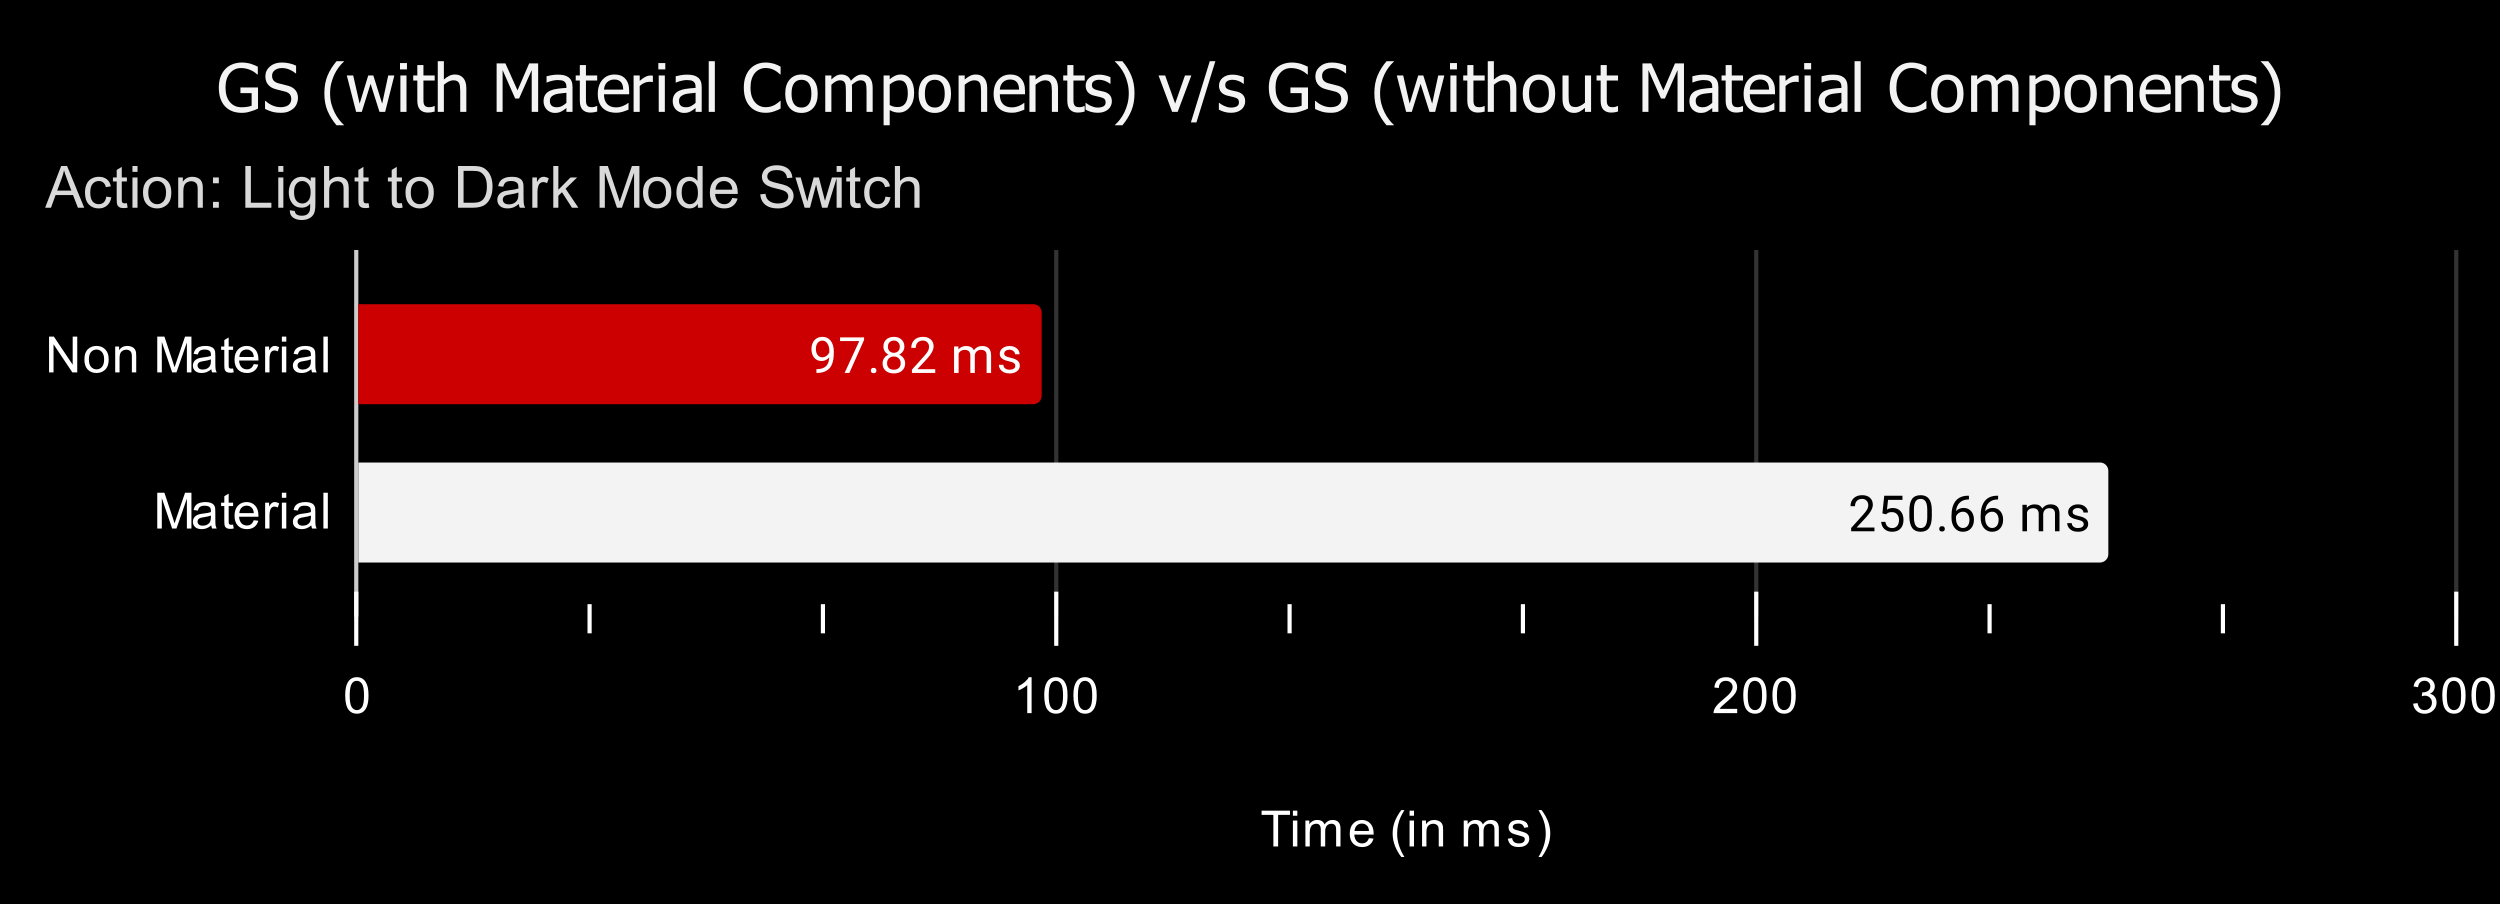 <svg version="1.1" viewBox="0.0 0.0 600.0 217.0" fill="none" stroke="none" stroke-linecap="square" stroke-miterlimit="10" width="600" height="217" xmlns:xlink="http://www.w3.org/1999/xlink" xmlns="http://www.w3.org/2000/svg"><path fill="#000000" d="M0 0L600.0 0L600.0 217.0L0 217.0L0 0Z" fill-rule="nonzero"/><path stroke="#cccccc" stroke-width="1.0" stroke-linecap="butt" d="M85.5 60.5L85.5 148.5" fill-rule="nonzero"/><path stroke="#333333" stroke-width="1.0" stroke-linecap="butt" d="M253.5 60.5L253.5 148.5" fill-rule="nonzero"/><path stroke="#333333" stroke-width="1.0" stroke-linecap="butt" d="M421.5 60.5L421.5 148.5" fill-rule="nonzero"/><path stroke="#333333" stroke-width="1.0" stroke-linecap="butt" d="M589.5 60.5L589.5 148.5" fill-rule="nonzero"/><path stroke="#000000" stroke-width="1.0" stroke-linecap="butt" stroke-opacity="0.0" d="M141.5 60.5L141.5 148.5" fill-rule="nonzero"/><path stroke="#000000" stroke-width="1.0" stroke-linecap="butt" stroke-opacity="0.0" d="M197.5 60.5L197.5 148.5" fill-rule="nonzero"/><path stroke="#000000" stroke-width="1.0" stroke-linecap="butt" stroke-opacity="0.0" d="M309.5 60.5L309.5 148.5" fill-rule="nonzero"/><path stroke="#000000" stroke-width="1.0" stroke-linecap="butt" stroke-opacity="0.0" d="M365.5 60.5L365.5 148.5" fill-rule="nonzero"/><path stroke="#000000" stroke-width="1.0" stroke-linecap="butt" stroke-opacity="0.0" d="M477.5 60.5L477.5 148.5" fill-rule="nonzero"/><path stroke="#000000" stroke-width="1.0" stroke-linecap="butt" stroke-opacity="0.0" d="M533.5 60.5L533.5 148.5" fill-rule="nonzero"/><path stroke="#000000" stroke-width="1.0" stroke-linecap="butt" d="M589.5 148.5L85.5 148.5" fill-rule="nonzero"/><clipPath id="id_0"><path d="M85.85 60.083L589.15 60.083L589.15 148.15L85.85 148.15L85.85 60.083Z" clip-rule="nonzero"/></clipPath><path stroke="#00ffff" stroke-width="2.0" stroke-linecap="butt" stroke-opacity="0.0" clip-path="url(#id_0)" d="M86.0 97.0L86.0 73.0L248.0 73.0C249.105 73.0 250.0 73.895 250.0 75.0L250.0 95.0C250.0 96.105 249.105 97.0 248.0 97.0Z" fill-rule="nonzero"/><path fill="#cc0000" clip-path="url(#id_0)" d="M86.0 97.0L86.0 73.0L248.0 73.0C249.105 73.0 250.0 73.895 250.0 75.0L250.0 95.0C250.0 96.105 249.105 97.0 248.0 97.0Z" fill-rule="nonzero"/><path stroke="#00ff00" stroke-width="2.0" stroke-linecap="butt" stroke-opacity="0.0" clip-path="url(#id_0)" d="M86.0 135.0L86.0 111.0L504.0 111.0C505.105 111.0 506.0 111.895 506.0 113.0L506.0 133.0C506.0 134.105 505.105 135.0 504.0 135.0Z" fill-rule="nonzero"/><path fill="#f3f3f3" clip-path="url(#id_0)" d="M86.0 135.0L86.0 111.0L504.0 111.0C505.105 111.0 506.0 111.895 506.0 113.0L506.0 133.0C506.0 134.105 505.105 135.0 504.0 135.0Z" fill-rule="nonzero"/><path stroke="#ffffff" stroke-width="1.0" stroke-linecap="butt" d="M141.5 151.5L141.5 145.5" fill-rule="nonzero"/><path stroke="#ffffff" stroke-width="1.0" stroke-linecap="butt" d="M197.5 151.5L197.5 145.5" fill-rule="nonzero"/><path stroke="#ffffff" stroke-width="1.0" stroke-linecap="butt" d="M309.5 151.5L309.5 145.5" fill-rule="nonzero"/><path stroke="#ffffff" stroke-width="1.0" stroke-linecap="butt" d="M365.5 151.5L365.5 145.5" fill-rule="nonzero"/><path stroke="#ffffff" stroke-width="1.0" stroke-linecap="butt" d="M477.5 151.5L477.5 145.5" fill-rule="nonzero"/><path stroke="#ffffff" stroke-width="1.0" stroke-linecap="butt" d="M533.5 151.5L533.5 145.5" fill-rule="nonzero"/><path stroke="#ffffff" stroke-width="1.0" stroke-linecap="butt" d="M85.5 154.5L85.5 142.5" fill-rule="nonzero"/><path stroke="#ffffff" stroke-width="1.0" stroke-linecap="butt" d="M253.5 154.5L253.5 142.5" fill-rule="nonzero"/><path stroke="#ffffff" stroke-width="1.0" stroke-linecap="butt" d="M421.5 154.5L421.5 142.5" fill-rule="nonzero"/><path stroke="#ffffff" stroke-width="1.0" stroke-linecap="butt" d="M589.5 154.5L589.5 142.5" fill-rule="nonzero"/><path stroke="#cc0000" stroke-width="3.0" stroke-linejoin="round" stroke-linecap="round" d="M199.019 85.75Q198.691 86.156 198.206 86.406Q197.737 86.641 197.175 86.641Q196.441 86.641 195.894 86.281Q195.347 85.922 195.05 85.266Q194.753 84.594 194.753 83.797Q194.753 82.953 195.066 82.266Q195.394 81.578 195.987 81.219Q196.597 80.844 197.394 80.844Q198.659 80.844 199.378 81.797Q200.112 82.75 200.112 84.375L200.112 84.688Q200.112 87.188 199.128 88.328Q198.144 89.469 196.159 89.5L195.941 89.5L195.941 88.594L196.175 88.594Q197.519 88.562 198.237 87.891Q198.956 87.219 199.019 85.75ZM197.347 85.75Q197.894 85.75 198.347 85.422Q198.816 85.078 199.034 84.594L199.034 84.156Q199.034 83.094 198.566 82.422Q198.097 81.75 197.394 81.75Q196.675 81.75 196.237 82.297Q195.816 82.844 195.816 83.75Q195.816 84.625 196.222 85.188Q196.644 85.75 197.347 85.75ZM207.378 81.578L203.847 89.5L202.706 89.5L206.222 81.859L201.612 81.859L201.612 80.969L207.378 80.969L207.378 81.578ZM209.003 88.938Q209.003 88.656 209.159 88.469Q209.331 88.281 209.659 88.281Q210.003 88.281 210.175 88.469Q210.347 88.656 210.347 88.938Q210.347 89.203 210.175 89.391Q210.003 89.562 209.659 89.562Q209.331 89.562 209.159 89.391Q209.003 89.203 209.003 88.938ZM217.05 83.188Q217.05 83.828 216.706 84.328Q216.362 84.828 215.8 85.109Q216.456 85.391 216.847 85.953Q217.237 86.5 217.237 87.203Q217.237 88.297 216.487 88.969Q215.753 89.625 214.534 89.625Q213.3 89.625 212.55 88.969Q211.816 88.297 211.816 87.203Q211.816 86.5 212.191 85.953Q212.566 85.391 213.237 85.109Q212.675 84.828 212.347 84.328Q212.019 83.828 212.019 83.188Q212.019 82.109 212.706 81.484Q213.394 80.844 214.534 80.844Q215.659 80.844 216.347 81.484Q217.05 82.109 217.05 83.188ZM216.159 87.172Q216.159 86.453 215.706 86.016Q215.253 85.562 214.519 85.562Q213.784 85.562 213.331 86.016Q212.894 86.453 212.894 87.188Q212.894 87.906 213.331 88.328Q213.769 88.734 214.534 88.734Q215.284 88.734 215.722 88.312Q216.159 87.891 216.159 87.172ZM214.534 81.734Q213.894 81.734 213.487 82.141Q213.097 82.531 213.097 83.219Q213.097 83.859 213.487 84.266Q213.878 84.672 214.519 84.672Q215.175 84.672 215.566 84.266Q215.956 83.859 215.956 83.219Q215.956 82.562 215.55 82.156Q215.144 81.734 214.534 81.734ZM224.456 89.5L218.862 89.5L218.862 88.719L221.816 85.438Q222.472 84.688 222.722 84.234Q222.972 83.766 222.972 83.266Q222.972 82.594 222.566 82.172Q222.175 81.734 221.487 81.734Q220.691 81.734 220.237 82.203Q219.784 82.656 219.784 83.484L218.706 83.484Q218.706 82.297 219.456 81.578Q220.222 80.844 221.487 80.844Q222.691 80.844 223.378 81.469Q224.066 82.094 224.066 83.141Q224.066 84.391 222.456 86.141L220.175 88.609L224.456 88.609L224.456 89.5ZM230.003 83.156L230.034 83.859Q230.722 83.047 231.909 83.047Q233.237 83.047 233.722 84.062Q234.034 83.609 234.534 83.328Q235.05 83.047 235.737 83.047Q237.831 83.047 237.862 85.25L237.862 89.5L236.784 89.5L236.784 85.312Q236.784 84.641 236.472 84.312Q236.159 83.969 235.425 83.969Q234.816 83.969 234.409 84.328Q234.019 84.688 233.956 85.297L233.956 89.5L232.878 89.5L232.878 85.344Q232.878 83.969 231.519 83.969Q230.456 83.969 230.066 84.875L230.066 89.5L228.972 89.5L228.972 83.156L230.003 83.156ZM243.675 87.812Q243.675 87.375 243.331 87.141Q243.003 86.891 242.175 86.719Q241.362 86.547 240.878 86.297Q240.394 86.047 240.159 85.719Q239.941 85.375 239.941 84.906Q239.941 84.125 240.597 83.594Q241.253 83.047 242.284 83.047Q243.362 83.047 244.019 83.609Q244.691 84.156 244.691 85.016L243.612 85.016Q243.612 84.578 243.222 84.266Q242.847 83.938 242.284 83.938Q241.691 83.938 241.347 84.203Q241.019 84.453 241.019 84.859Q241.019 85.25 241.331 85.453Q241.644 85.656 242.456 85.844Q243.269 86.016 243.769 86.266Q244.269 86.516 244.503 86.875Q244.753 87.234 244.753 87.734Q244.753 88.594 244.066 89.109Q243.394 89.625 242.316 89.625Q241.55 89.625 240.956 89.359Q240.378 89.078 240.05 88.594Q239.722 88.109 239.722 87.547L240.8 87.547Q240.831 88.094 241.237 88.422Q241.644 88.734 242.316 88.734Q242.925 88.734 243.3 88.484Q243.675 88.234 243.675 87.812Z" fill-rule="nonzero"/><path fill="#ffffff" d="M199.019 85.75Q198.691 86.156 198.206 86.406Q197.737 86.641 197.175 86.641Q196.441 86.641 195.894 86.281Q195.347 85.922 195.05 85.266Q194.753 84.594 194.753 83.797Q194.753 82.953 195.066 82.266Q195.394 81.578 195.987 81.219Q196.597 80.844 197.394 80.844Q198.659 80.844 199.378 81.797Q200.112 82.75 200.112 84.375L200.112 84.688Q200.112 87.188 199.128 88.328Q198.144 89.469 196.159 89.5L195.941 89.5L195.941 88.594L196.175 88.594Q197.519 88.562 198.237 87.891Q198.956 87.219 199.019 85.75ZM197.347 85.75Q197.894 85.75 198.347 85.422Q198.816 85.078 199.034 84.594L199.034 84.156Q199.034 83.094 198.566 82.422Q198.097 81.75 197.394 81.75Q196.675 81.75 196.237 82.297Q195.816 82.844 195.816 83.75Q195.816 84.625 196.222 85.188Q196.644 85.75 197.347 85.75ZM207.378 81.578L203.847 89.5L202.706 89.5L206.222 81.859L201.612 81.859L201.612 80.969L207.378 80.969L207.378 81.578ZM209.003 88.938Q209.003 88.656 209.159 88.469Q209.331 88.281 209.659 88.281Q210.003 88.281 210.175 88.469Q210.347 88.656 210.347 88.938Q210.347 89.203 210.175 89.391Q210.003 89.562 209.659 89.562Q209.331 89.562 209.159 89.391Q209.003 89.203 209.003 88.938ZM217.05 83.188Q217.05 83.828 216.706 84.328Q216.362 84.828 215.8 85.109Q216.456 85.391 216.847 85.953Q217.237 86.5 217.237 87.203Q217.237 88.297 216.487 88.969Q215.753 89.625 214.534 89.625Q213.3 89.625 212.55 88.969Q211.816 88.297 211.816 87.203Q211.816 86.5 212.191 85.953Q212.566 85.391 213.237 85.109Q212.675 84.828 212.347 84.328Q212.019 83.828 212.019 83.188Q212.019 82.109 212.706 81.484Q213.394 80.844 214.534 80.844Q215.659 80.844 216.347 81.484Q217.05 82.109 217.05 83.188ZM216.159 87.172Q216.159 86.453 215.706 86.016Q215.253 85.562 214.519 85.562Q213.784 85.562 213.331 86.016Q212.894 86.453 212.894 87.188Q212.894 87.906 213.331 88.328Q213.769 88.734 214.534 88.734Q215.284 88.734 215.722 88.312Q216.159 87.891 216.159 87.172ZM214.534 81.734Q213.894 81.734 213.487 82.141Q213.097 82.531 213.097 83.219Q213.097 83.859 213.487 84.266Q213.878 84.672 214.519 84.672Q215.175 84.672 215.566 84.266Q215.956 83.859 215.956 83.219Q215.956 82.562 215.55 82.156Q215.144 81.734 214.534 81.734ZM224.456 89.5L218.862 89.5L218.862 88.719L221.816 85.438Q222.472 84.688 222.722 84.234Q222.972 83.766 222.972 83.266Q222.972 82.594 222.566 82.172Q222.175 81.734 221.487 81.734Q220.691 81.734 220.237 82.203Q219.784 82.656 219.784 83.484L218.706 83.484Q218.706 82.297 219.456 81.578Q220.222 80.844 221.487 80.844Q222.691 80.844 223.378 81.469Q224.066 82.094 224.066 83.141Q224.066 84.391 222.456 86.141L220.175 88.609L224.456 88.609L224.456 89.5ZM230.003 83.156L230.034 83.859Q230.722 83.047 231.909 83.047Q233.237 83.047 233.722 84.062Q234.034 83.609 234.534 83.328Q235.05 83.047 235.737 83.047Q237.831 83.047 237.862 85.25L237.862 89.5L236.784 89.5L236.784 85.312Q236.784 84.641 236.472 84.312Q236.159 83.969 235.425 83.969Q234.816 83.969 234.409 84.328Q234.019 84.688 233.956 85.297L233.956 89.5L232.878 89.5L232.878 85.344Q232.878 83.969 231.519 83.969Q230.456 83.969 230.066 84.875L230.066 89.5L228.972 89.5L228.972 83.156L230.003 83.156ZM243.675 87.812Q243.675 87.375 243.331 87.141Q243.003 86.891 242.175 86.719Q241.362 86.547 240.878 86.297Q240.394 86.047 240.159 85.719Q239.941 85.375 239.941 84.906Q239.941 84.125 240.597 83.594Q241.253 83.047 242.284 83.047Q243.362 83.047 244.019 83.609Q244.691 84.156 244.691 85.016L243.612 85.016Q243.612 84.578 243.222 84.266Q242.847 83.938 242.284 83.938Q241.691 83.938 241.347 84.203Q241.019 84.453 241.019 84.859Q241.019 85.25 241.331 85.453Q241.644 85.656 242.456 85.844Q243.269 86.016 243.769 86.266Q244.269 86.516 244.503 86.875Q244.753 87.234 244.753 87.734Q244.753 88.594 244.066 89.109Q243.394 89.625 242.316 89.625Q241.55 89.625 240.956 89.359Q240.378 89.078 240.05 88.594Q239.722 88.109 239.722 87.547L240.8 87.547Q240.831 88.094 241.237 88.422Q241.644 88.734 242.316 88.734Q242.925 88.734 243.3 88.484Q243.675 88.234 243.675 87.812Z" fill-rule="nonzero"/><path stroke="#f3f3f3" stroke-width="3.0" stroke-linejoin="round" stroke-linecap="round" d="M449.871 127.5L444.277 127.5L444.277 126.719L447.23 123.438Q447.886 122.688 448.136 122.234Q448.386 121.766 448.386 121.266Q448.386 120.594 447.98 120.172Q447.59 119.734 446.902 119.734Q446.105 119.734 445.652 120.203Q445.199 120.656 445.199 121.484L444.121 121.484Q444.121 120.297 444.871 119.578Q445.636 118.844 446.902 118.844Q448.105 118.844 448.793 119.469Q449.48 120.094 449.48 121.141Q449.48 122.391 447.871 124.141L445.59 126.609L449.871 126.609L449.871 127.5ZM451.777 123.219L452.215 118.969L456.59 118.969L456.59 119.969L453.136 119.969L452.871 122.297Q453.511 121.922 454.308 121.922Q455.465 121.922 456.152 122.703Q456.84 123.469 456.84 124.781Q456.84 126.094 456.121 126.859Q455.418 127.625 454.136 127.625Q453.011 127.625 452.293 127.0Q451.574 126.359 451.48 125.25L452.496 125.25Q452.605 125.984 453.027 126.359Q453.449 126.734 454.136 126.734Q454.886 126.734 455.324 126.219Q455.761 125.703 455.761 124.797Q455.761 123.938 455.293 123.422Q454.824 122.906 454.043 122.906Q453.34 122.906 452.933 123.203L452.652 123.438L451.777 123.219ZM463.636 123.859Q463.636 125.766 462.98 126.703Q462.34 127.625 460.949 127.625Q459.59 127.625 458.933 126.719Q458.277 125.812 458.246 124.0L458.246 122.562Q458.246 120.672 458.886 119.766Q459.543 118.844 460.933 118.844Q462.308 118.844 462.965 119.734Q463.621 120.609 463.636 122.453L463.636 123.859ZM462.543 122.375Q462.543 121.0 462.152 120.375Q461.777 119.734 460.933 119.734Q460.105 119.734 459.715 120.375Q459.34 121.0 459.34 122.297L459.34 124.031Q459.34 125.406 459.73 126.078Q460.136 126.734 460.949 126.734Q461.746 126.734 462.136 126.109Q462.527 125.484 462.543 124.156L462.543 122.375ZM465.418 126.938Q465.418 126.656 465.574 126.469Q465.746 126.281 466.074 126.281Q466.418 126.281 466.59 126.469Q466.761 126.656 466.761 126.938Q466.761 127.203 466.59 127.391Q466.418 127.562 466.074 127.562Q465.746 127.562 465.574 127.391Q465.418 127.203 465.418 126.938ZM472.543 118.969L472.543 119.875L472.34 119.875Q471.074 119.906 470.324 120.641Q469.574 121.359 469.449 122.672Q470.136 121.906 471.293 121.906Q472.402 121.906 473.074 122.688Q473.746 123.469 473.746 124.719Q473.746 126.031 473.027 126.828Q472.308 127.625 471.09 127.625Q469.871 127.625 469.105 126.688Q468.355 125.734 468.355 124.25L468.355 123.844Q468.355 121.484 469.355 120.234Q470.355 118.984 472.34 118.969L472.543 118.969ZM471.121 122.812Q470.558 122.812 470.09 123.141Q469.621 123.469 469.433 123.984L469.433 124.375Q469.433 125.438 469.902 126.078Q470.386 126.719 471.09 126.719Q471.824 126.719 472.246 126.188Q472.668 125.641 472.668 124.766Q472.668 123.891 472.246 123.359Q471.824 122.812 471.121 122.812ZM479.543 118.969L479.543 119.875L479.34 119.875Q478.074 119.906 477.324 120.641Q476.574 121.359 476.449 122.672Q477.136 121.906 478.293 121.906Q479.402 121.906 480.074 122.688Q480.746 123.469 480.746 124.719Q480.746 126.031 480.027 126.828Q479.308 127.625 478.09 127.625Q476.871 127.625 476.105 126.688Q475.355 125.734 475.355 124.25L475.355 123.844Q475.355 121.484 476.355 120.234Q477.355 118.984 479.34 118.969L479.543 118.969ZM478.121 122.812Q477.558 122.812 477.09 123.141Q476.621 123.469 476.433 123.984L476.433 124.375Q476.433 125.438 476.902 126.078Q477.386 126.719 478.09 126.719Q478.824 126.719 479.246 126.188Q479.668 125.641 479.668 124.766Q479.668 123.891 479.246 123.359Q478.824 122.812 478.121 122.812ZM486.418 121.156L486.449 121.859Q487.136 121.047 488.324 121.047Q489.652 121.047 490.136 122.062Q490.449 121.609 490.949 121.328Q491.465 121.047 492.152 121.047Q494.246 121.047 494.277 123.25L494.277 127.5L493.199 127.5L493.199 123.312Q493.199 122.641 492.886 122.312Q492.574 121.969 491.84 121.969Q491.23 121.969 490.824 122.328Q490.433 122.688 490.371 123.297L490.371 127.5L489.293 127.5L489.293 123.344Q489.293 121.969 487.933 121.969Q486.871 121.969 486.48 122.875L486.48 127.5L485.386 127.5L485.386 121.156L486.418 121.156ZM500.09 125.812Q500.09 125.375 499.746 125.141Q499.418 124.891 498.59 124.719Q497.777 124.547 497.293 124.297Q496.808 124.047 496.574 123.719Q496.355 123.375 496.355 122.906Q496.355 122.125 497.011 121.594Q497.668 121.047 498.699 121.047Q499.777 121.047 500.433 121.609Q501.105 122.156 501.105 123.016L500.027 123.016Q500.027 122.578 499.636 122.266Q499.261 121.938 498.699 121.938Q498.105 121.938 497.761 122.203Q497.433 122.453 497.433 122.859Q497.433 123.25 497.746 123.453Q498.058 123.656 498.871 123.844Q499.683 124.016 500.183 124.266Q500.683 124.516 500.918 124.875Q501.168 125.234 501.168 125.734Q501.168 126.594 500.48 127.109Q499.808 127.625 498.73 127.625Q497.965 127.625 497.371 127.359Q496.793 127.078 496.465 126.594Q496.136 126.109 496.136 125.547L497.215 125.547Q497.246 126.094 497.652 126.422Q498.058 126.734 498.73 126.734Q499.34 126.734 499.715 126.484Q500.09 126.234 500.09 125.812Z" fill-rule="nonzero"/><path fill="#000000" d="M449.871 127.5L444.277 127.5L444.277 126.719L447.23 123.438Q447.886 122.688 448.136 122.234Q448.386 121.766 448.386 121.266Q448.386 120.594 447.98 120.172Q447.59 119.734 446.902 119.734Q446.105 119.734 445.652 120.203Q445.199 120.656 445.199 121.484L444.121 121.484Q444.121 120.297 444.871 119.578Q445.636 118.844 446.902 118.844Q448.105 118.844 448.793 119.469Q449.48 120.094 449.48 121.141Q449.48 122.391 447.871 124.141L445.59 126.609L449.871 126.609L449.871 127.5ZM451.777 123.219L452.215 118.969L456.59 118.969L456.59 119.969L453.136 119.969L452.871 122.297Q453.511 121.922 454.308 121.922Q455.465 121.922 456.152 122.703Q456.84 123.469 456.84 124.781Q456.84 126.094 456.121 126.859Q455.418 127.625 454.136 127.625Q453.011 127.625 452.293 127.0Q451.574 126.359 451.48 125.25L452.496 125.25Q452.605 125.984 453.027 126.359Q453.449 126.734 454.136 126.734Q454.886 126.734 455.324 126.219Q455.761 125.703 455.761 124.797Q455.761 123.938 455.293 123.422Q454.824 122.906 454.043 122.906Q453.34 122.906 452.933 123.203L452.652 123.438L451.777 123.219ZM463.636 123.859Q463.636 125.766 462.98 126.703Q462.34 127.625 460.949 127.625Q459.59 127.625 458.933 126.719Q458.277 125.812 458.246 124.0L458.246 122.562Q458.246 120.672 458.886 119.766Q459.543 118.844 460.933 118.844Q462.308 118.844 462.965 119.734Q463.621 120.609 463.636 122.453L463.636 123.859ZM462.543 122.375Q462.543 121.0 462.152 120.375Q461.777 119.734 460.933 119.734Q460.105 119.734 459.715 120.375Q459.34 121.0 459.34 122.297L459.34 124.031Q459.34 125.406 459.73 126.078Q460.136 126.734 460.949 126.734Q461.746 126.734 462.136 126.109Q462.527 125.484 462.543 124.156L462.543 122.375ZM465.418 126.938Q465.418 126.656 465.574 126.469Q465.746 126.281 466.074 126.281Q466.418 126.281 466.59 126.469Q466.761 126.656 466.761 126.938Q466.761 127.203 466.59 127.391Q466.418 127.562 466.074 127.562Q465.746 127.562 465.574 127.391Q465.418 127.203 465.418 126.938ZM472.543 118.969L472.543 119.875L472.34 119.875Q471.074 119.906 470.324 120.641Q469.574 121.359 469.449 122.672Q470.136 121.906 471.293 121.906Q472.402 121.906 473.074 122.688Q473.746 123.469 473.746 124.719Q473.746 126.031 473.027 126.828Q472.308 127.625 471.09 127.625Q469.871 127.625 469.105 126.688Q468.355 125.734 468.355 124.25L468.355 123.844Q468.355 121.484 469.355 120.234Q470.355 118.984 472.34 118.969L472.543 118.969ZM471.121 122.812Q470.558 122.812 470.09 123.141Q469.621 123.469 469.433 123.984L469.433 124.375Q469.433 125.438 469.902 126.078Q470.386 126.719 471.09 126.719Q471.824 126.719 472.246 126.188Q472.668 125.641 472.668 124.766Q472.668 123.891 472.246 123.359Q471.824 122.812 471.121 122.812ZM479.543 118.969L479.543 119.875L479.34 119.875Q478.074 119.906 477.324 120.641Q476.574 121.359 476.449 122.672Q477.136 121.906 478.293 121.906Q479.402 121.906 480.074 122.688Q480.746 123.469 480.746 124.719Q480.746 126.031 480.027 126.828Q479.308 127.625 478.09 127.625Q476.871 127.625 476.105 126.688Q475.355 125.734 475.355 124.25L475.355 123.844Q475.355 121.484 476.355 120.234Q477.355 118.984 479.34 118.969L479.543 118.969ZM478.121 122.812Q477.558 122.812 477.09 123.141Q476.621 123.469 476.433 123.984L476.433 124.375Q476.433 125.438 476.902 126.078Q477.386 126.719 478.09 126.719Q478.824 126.719 479.246 126.188Q479.668 125.641 479.668 124.766Q479.668 123.891 479.246 123.359Q478.824 122.812 478.121 122.812ZM486.418 121.156L486.449 121.859Q487.136 121.047 488.324 121.047Q489.652 121.047 490.136 122.062Q490.449 121.609 490.949 121.328Q491.465 121.047 492.152 121.047Q494.246 121.047 494.277 123.25L494.277 127.5L493.199 127.5L493.199 123.312Q493.199 122.641 492.886 122.312Q492.574 121.969 491.84 121.969Q491.23 121.969 490.824 122.328Q490.433 122.688 490.371 123.297L490.371 127.5L489.293 127.5L489.293 123.344Q489.293 121.969 487.933 121.969Q486.871 121.969 486.48 122.875L486.48 127.5L485.386 127.5L485.386 121.156L486.418 121.156ZM500.09 125.812Q500.09 125.375 499.746 125.141Q499.418 124.891 498.59 124.719Q497.777 124.547 497.293 124.297Q496.808 124.047 496.574 123.719Q496.355 123.375 496.355 122.906Q496.355 122.125 497.011 121.594Q497.668 121.047 498.699 121.047Q499.777 121.047 500.433 121.609Q501.105 122.156 501.105 123.016L500.027 123.016Q500.027 122.578 499.636 122.266Q499.261 121.938 498.699 121.938Q498.105 121.938 497.761 122.203Q497.433 122.453 497.433 122.859Q497.433 123.25 497.746 123.453Q498.058 123.656 498.871 123.844Q499.683 124.016 500.183 124.266Q500.683 124.516 500.918 124.875Q501.168 125.234 501.168 125.734Q501.168 126.594 500.48 127.109Q499.808 127.625 498.73 127.625Q497.965 127.625 497.371 127.359Q496.793 127.078 496.465 126.594Q496.136 126.109 496.136 125.547L497.215 125.547Q497.246 126.094 497.652 126.422Q498.058 126.734 498.73 126.734Q499.34 126.734 499.715 126.484Q500.09 126.234 500.09 125.812Z" fill-rule="nonzero"/><path fill="#ffffff" d="M305.609 203.15L305.609 195.572L302.781 195.572L302.781 194.556L309.594 194.556L309.594 195.572L306.75 195.572L306.75 203.15L305.609 203.15ZM310.297 195.775L310.297 194.556L311.359 194.556L311.359 195.775L310.297 195.775ZM310.297 203.15L310.297 196.931L311.359 196.931L311.359 203.15L310.297 203.15ZM313.297 203.15L313.297 196.931L314.234 196.931L314.234 197.806Q314.531 197.338 315.016 197.072Q315.5 196.791 316.125 196.791Q316.812 196.791 317.25 197.072Q317.703 197.353 317.875 197.869Q318.625 196.791 319.797 196.791Q320.734 196.791 321.219 197.306Q321.719 197.806 321.719 198.884L321.719 203.15L320.672 203.15L320.672 199.228Q320.672 198.603 320.562 198.322Q320.469 198.041 320.203 197.869Q319.938 197.697 319.562 197.697Q318.906 197.697 318.469 198.134Q318.047 198.572 318.047 199.541L318.047 203.15L316.984 203.15L316.984 199.103Q316.984 198.4 316.719 198.056Q316.469 197.697 315.891 197.697Q315.438 197.697 315.062 197.931Q314.688 198.166 314.516 198.619Q314.344 199.072 314.344 199.916L314.344 203.15L313.297 203.15ZM328.547 201.15L329.641 201.275Q329.391 202.228 328.688 202.759Q327.984 203.291 326.906 203.291Q325.547 203.291 324.734 202.447Q323.938 201.603 323.938 200.088Q323.938 198.525 324.75 197.666Q325.562 196.791 326.844 196.791Q328.094 196.791 328.875 197.634Q329.672 198.478 329.672 200.025Q329.672 200.119 329.672 200.306L325.031 200.306Q325.094 201.338 325.609 201.884Q326.125 202.416 326.906 202.416Q327.484 202.416 327.891 202.119Q328.312 201.806 328.547 201.15ZM325.094 199.447L328.562 199.447Q328.5 198.65 328.172 198.259Q327.656 197.65 326.859 197.65Q326.125 197.65 325.625 198.134Q325.141 198.619 325.094 199.447ZM336.312 205.681Q335.438 204.572 334.828 203.103Q334.234 201.619 334.234 200.041Q334.234 198.65 334.672 197.369Q335.203 195.884 336.312 194.416L337.062 194.416Q336.359 195.634 336.125 196.15Q335.766 196.963 335.562 197.838Q335.312 198.931 335.312 200.041Q335.312 202.869 337.062 205.681L336.312 205.681ZM338.297 195.775L338.297 194.556L339.359 194.556L339.359 195.775L338.297 195.775ZM338.297 203.15L338.297 196.931L339.359 196.931L339.359 203.15L338.297 203.15ZM341.297 203.15L341.297 196.931L342.234 196.931L342.234 197.806Q342.922 196.791 344.219 196.791Q344.781 196.791 345.25 196.994Q345.734 197.197 345.969 197.525Q346.203 197.853 346.297 198.291Q346.344 198.588 346.344 199.322L346.344 203.15L345.297 203.15L345.297 199.369Q345.297 198.713 345.172 198.4Q345.047 198.088 344.734 197.9Q344.422 197.697 344.0 197.697Q343.328 197.697 342.828 198.134Q342.344 198.556 342.344 199.744L342.344 203.15L341.297 203.15ZM351.297 203.15L351.297 196.931L352.234 196.931L352.234 197.806Q352.531 197.338 353.016 197.072Q353.5 196.791 354.125 196.791Q354.812 196.791 355.25 197.072Q355.703 197.353 355.875 197.869Q356.625 196.791 357.797 196.791Q358.734 196.791 359.219 197.306Q359.719 197.806 359.719 198.884L359.719 203.15L358.672 203.15L358.672 199.228Q358.672 198.603 358.562 198.322Q358.469 198.041 358.203 197.869Q357.938 197.697 357.562 197.697Q356.906 197.697 356.469 198.134Q356.047 198.572 356.047 199.541L356.047 203.15L354.984 203.15L354.984 199.103Q354.984 198.4 354.719 198.056Q354.469 197.697 353.891 197.697Q353.438 197.697 353.062 197.931Q352.688 198.166 352.516 198.619Q352.344 199.072 352.344 199.916L352.344 203.15L351.297 203.15ZM361.875 201.291L362.906 201.134Q363.0 201.759 363.391 202.088Q363.797 202.416 364.531 202.416Q365.25 202.416 365.594 202.134Q365.953 201.838 365.953 201.431Q365.953 201.072 365.641 200.869Q365.422 200.728 364.562 200.509Q363.406 200.213 362.953 200.009Q362.516 199.791 362.281 199.416Q362.047 199.041 362.047 198.572Q362.047 198.166 362.234 197.806Q362.422 197.447 362.75 197.213Q363.0 197.041 363.422 196.916Q363.844 196.791 364.344 196.791Q365.062 196.791 365.609 197.009Q366.172 197.213 366.438 197.572Q366.703 197.931 366.797 198.525L365.766 198.666Q365.703 198.197 365.359 197.931Q365.031 197.65 364.406 197.65Q363.688 197.65 363.375 197.9Q363.062 198.134 363.062 198.463Q363.062 198.666 363.188 198.822Q363.328 198.994 363.594 199.103Q363.75 199.166 364.531 199.369Q365.656 199.681 366.094 199.869Q366.531 200.056 366.781 200.416Q367.031 200.775 367.031 201.322Q367.031 201.853 366.719 202.322Q366.422 202.775 365.844 203.041Q365.266 203.291 364.531 203.291Q363.312 203.291 362.672 202.791Q362.047 202.275 361.875 201.291ZM369.984 205.681L369.234 205.681Q370.984 202.869 370.984 200.041Q370.984 198.947 370.734 197.853Q370.531 196.978 370.172 196.166Q369.938 195.65 369.234 194.416L369.984 194.416Q371.078 195.884 371.609 197.369Q372.062 198.65 372.062 200.041Q372.062 201.619 371.453 203.103Q370.844 204.572 369.984 205.681Z" fill-rule="nonzero"/><path fill="#ffffff" d="M11.772 89.379L11.772 80.785L12.928 80.785L17.444 87.535L17.444 80.785L18.538 80.785L18.538 89.379L17.366 89.379L12.85 82.629L12.85 89.379L11.772 89.379ZM20.256 86.27Q20.256 84.535 21.209 83.707Q22.006 83.02 23.163 83.02Q24.444 83.02 25.256 83.863Q26.084 84.692 26.084 86.176Q26.084 87.379 25.725 88.067Q25.366 88.754 24.663 89.145Q23.975 89.52 23.163 89.52Q21.866 89.52 21.053 88.692Q20.256 87.848 20.256 86.27ZM21.334 86.27Q21.334 87.457 21.85 88.051Q22.381 88.645 23.163 88.645Q23.959 88.645 24.475 88.051Q24.991 87.457 24.991 86.238Q24.991 85.082 24.459 84.488Q23.944 83.895 23.163 83.895Q22.381 83.895 21.85 84.488Q21.334 85.067 21.334 86.27ZM27.647 89.379L27.647 83.16L28.584 83.16L28.584 84.035Q29.272 83.02 30.569 83.02Q31.131 83.02 31.6 83.223Q32.084 83.426 32.319 83.754Q32.553 84.082 32.647 84.52Q32.694 84.817 32.694 85.551L32.694 89.379L31.647 89.379L31.647 85.598Q31.647 84.942 31.522 84.629Q31.397 84.317 31.084 84.129Q30.772 83.926 30.35 83.926Q29.678 83.926 29.178 84.363Q28.694 84.785 28.694 85.973L28.694 89.379L27.647 89.379ZM37.741 89.379L37.741 80.785L39.459 80.785L41.491 86.863Q41.772 87.723 41.897 88.145Q42.038 87.676 42.35 86.77L44.413 80.785L45.944 80.785L45.944 89.379L44.85 89.379L44.85 82.192L42.35 89.379L41.319 89.379L38.834 82.067L38.834 89.379L37.741 89.379ZM50.709 88.613Q50.116 89.113 49.569 89.317Q49.038 89.52 48.413 89.52Q47.381 89.52 46.834 89.02Q46.288 88.52 46.288 87.738Q46.288 87.285 46.491 86.91Q46.694 86.52 47.038 86.301Q47.381 86.067 47.803 85.957Q48.1 85.863 48.741 85.785Q50.006 85.645 50.616 85.426Q50.616 85.207 50.616 85.16Q50.616 84.504 50.319 84.238Q49.913 83.895 49.116 83.895Q48.381 83.895 48.022 84.16Q47.663 84.41 47.491 85.067L46.459 84.926Q46.6 84.27 46.928 83.863Q47.256 83.457 47.866 83.238Q48.475 83.02 49.272 83.02Q50.069 83.02 50.569 83.207Q51.069 83.395 51.303 83.676Q51.538 83.957 51.631 84.395Q51.678 84.66 51.678 85.363L51.678 86.77Q51.678 88.238 51.741 88.629Q51.819 89.02 52.022 89.379L50.913 89.379Q50.756 89.051 50.709 88.613ZM50.616 86.254Q50.038 86.488 48.897 86.66Q48.241 86.754 47.975 86.879Q47.709 86.988 47.553 87.207Q47.413 87.426 47.413 87.707Q47.413 88.129 47.725 88.41Q48.053 88.692 48.663 88.692Q49.272 88.692 49.741 88.426Q50.225 88.16 50.444 87.692Q50.616 87.332 50.616 86.645L50.616 86.254ZM55.944 88.442L56.1 89.363Q55.647 89.457 55.303 89.457Q54.725 89.457 54.413 89.285Q54.1 89.098 53.959 88.801Q53.834 88.504 53.834 87.551L53.834 83.973L53.069 83.973L53.069 83.16L53.834 83.16L53.834 81.613L54.881 80.988L54.881 83.16L55.944 83.16L55.944 83.973L54.881 83.973L54.881 87.613Q54.881 88.067 54.928 88.192Q54.991 88.317 55.116 88.395Q55.241 88.473 55.475 88.473Q55.663 88.473 55.944 88.442ZM60.897 87.379L61.991 87.504Q61.741 88.457 61.038 88.988Q60.334 89.52 59.256 89.52Q57.897 89.52 57.084 88.676Q56.288 87.832 56.288 86.317Q56.288 84.754 57.1 83.895Q57.913 83.02 59.194 83.02Q60.444 83.02 61.225 83.863Q62.022 84.707 62.022 86.254Q62.022 86.348 62.022 86.535L57.381 86.535Q57.444 87.567 57.959 88.113Q58.475 88.645 59.256 88.645Q59.834 88.645 60.241 88.348Q60.663 88.035 60.897 87.379ZM57.444 85.676L60.913 85.676Q60.85 84.879 60.522 84.488Q60.006 83.879 59.209 83.879Q58.475 83.879 57.975 84.363Q57.491 84.848 57.444 85.676ZM63.631 89.379L63.631 83.16L64.584 83.16L64.584 84.098Q64.944 83.442 65.241 83.238Q65.553 83.02 65.928 83.02Q66.459 83.02 67.006 83.348L66.647 84.332Q66.256 84.098 65.881 84.098Q65.522 84.098 65.241 84.317Q64.975 84.52 64.866 84.895Q64.678 85.457 64.678 86.113L64.678 89.379L63.631 89.379ZM67.647 82.004L67.647 80.785L68.709 80.785L68.709 82.004L67.647 82.004ZM67.647 89.379L67.647 83.16L68.709 83.16L68.709 89.379L67.647 89.379ZM74.709 88.613Q74.116 89.113 73.569 89.317Q73.037 89.52 72.412 89.52Q71.381 89.52 70.834 89.02Q70.287 88.52 70.287 87.738Q70.287 87.285 70.491 86.91Q70.694 86.52 71.037 86.301Q71.381 86.067 71.803 85.957Q72.1 85.863 72.741 85.785Q74.006 85.645 74.616 85.426Q74.616 85.207 74.616 85.16Q74.616 84.504 74.319 84.238Q73.912 83.895 73.116 83.895Q72.381 83.895 72.022 84.16Q71.662 84.41 71.491 85.067L70.459 84.926Q70.6 84.27 70.928 83.863Q71.256 83.457 71.866 83.238Q72.475 83.02 73.272 83.02Q74.069 83.02 74.569 83.207Q75.069 83.395 75.303 83.676Q75.537 83.957 75.631 84.395Q75.678 84.66 75.678 85.363L75.678 86.77Q75.678 88.238 75.741 88.629Q75.819 89.02 76.022 89.379L74.912 89.379Q74.756 89.051 74.709 88.613ZM74.616 86.254Q74.037 86.488 72.897 86.66Q72.241 86.754 71.975 86.879Q71.709 86.988 71.553 87.207Q71.412 87.426 71.412 87.707Q71.412 88.129 71.725 88.41Q72.053 88.692 72.662 88.692Q73.272 88.692 73.741 88.426Q74.225 88.16 74.444 87.692Q74.616 87.332 74.616 86.645L74.616 86.254ZM77.616 89.379L77.616 80.785L78.678 80.785L78.678 89.379L77.616 89.379Z" fill-rule="nonzero"/><path fill="#ffffff" d="M37.741 126.854L37.741 118.261L39.459 118.261L41.491 124.339Q41.772 125.198 41.897 125.62Q42.038 125.151 42.35 124.245L44.413 118.261L45.944 118.261L45.944 126.854L44.85 126.854L44.85 119.667L42.35 126.854L41.319 126.854L38.834 119.542L38.834 126.854L37.741 126.854ZM50.709 126.089Q50.116 126.589 49.569 126.792Q49.038 126.995 48.413 126.995Q47.381 126.995 46.834 126.495Q46.288 125.995 46.288 125.214Q46.288 124.761 46.491 124.386Q46.694 123.995 47.038 123.776Q47.381 123.542 47.803 123.432Q48.1 123.339 48.741 123.261Q50.006 123.12 50.616 122.901Q50.616 122.682 50.616 122.636Q50.616 121.979 50.319 121.714Q49.913 121.37 49.116 121.37Q48.381 121.37 48.022 121.636Q47.663 121.886 47.491 122.542L46.459 122.401Q46.6 121.745 46.928 121.339Q47.256 120.932 47.866 120.714Q48.475 120.495 49.272 120.495Q50.069 120.495 50.569 120.682Q51.069 120.87 51.303 121.151Q51.538 121.432 51.631 121.87Q51.678 122.136 51.678 122.839L51.678 124.245Q51.678 125.714 51.741 126.104Q51.819 126.495 52.022 126.854L50.913 126.854Q50.756 126.526 50.709 126.089ZM50.616 123.729Q50.038 123.964 48.897 124.136Q48.241 124.229 47.975 124.354Q47.709 124.464 47.553 124.682Q47.413 124.901 47.413 125.182Q47.413 125.604 47.725 125.886Q48.053 126.167 48.663 126.167Q49.272 126.167 49.741 125.901Q50.225 125.636 50.444 125.167Q50.616 124.807 50.616 124.12L50.616 123.729ZM55.944 125.917L56.1 126.839Q55.647 126.932 55.303 126.932Q54.725 126.932 54.413 126.761Q54.1 126.573 53.959 126.276Q53.834 125.979 53.834 125.026L53.834 121.448L53.069 121.448L53.069 120.636L53.834 120.636L53.834 119.089L54.881 118.464L54.881 120.636L55.944 120.636L55.944 121.448L54.881 121.448L54.881 125.089Q54.881 125.542 54.928 125.667Q54.991 125.792 55.116 125.87Q55.241 125.948 55.475 125.948Q55.663 125.948 55.944 125.917ZM60.897 124.854L61.991 124.979Q61.741 125.932 61.038 126.464Q60.334 126.995 59.256 126.995Q57.897 126.995 57.084 126.151Q56.288 125.307 56.288 123.792Q56.288 122.229 57.1 121.37Q57.913 120.495 59.194 120.495Q60.444 120.495 61.225 121.339Q62.022 122.182 62.022 123.729Q62.022 123.823 62.022 124.011L57.381 124.011Q57.444 125.042 57.959 125.589Q58.475 126.12 59.256 126.12Q59.834 126.12 60.241 125.823Q60.663 125.511 60.897 124.854ZM57.444 123.151L60.913 123.151Q60.85 122.354 60.522 121.964Q60.006 121.354 59.209 121.354Q58.475 121.354 57.975 121.839Q57.491 122.323 57.444 123.151ZM63.631 126.854L63.631 120.636L64.584 120.636L64.584 121.573Q64.944 120.917 65.241 120.714Q65.553 120.495 65.928 120.495Q66.459 120.495 67.006 120.823L66.647 121.807Q66.256 121.573 65.881 121.573Q65.522 121.573 65.241 121.792Q64.975 121.995 64.866 122.37Q64.678 122.932 64.678 123.589L64.678 126.854L63.631 126.854ZM67.647 119.479L67.647 118.261L68.709 118.261L68.709 119.479L67.647 119.479ZM67.647 126.854L67.647 120.636L68.709 120.636L68.709 126.854L67.647 126.854ZM74.709 126.089Q74.116 126.589 73.569 126.792Q73.037 126.995 72.412 126.995Q71.381 126.995 70.834 126.495Q70.287 125.995 70.287 125.214Q70.287 124.761 70.491 124.386Q70.694 123.995 71.037 123.776Q71.381 123.542 71.803 123.432Q72.1 123.339 72.741 123.261Q74.006 123.12 74.616 122.901Q74.616 122.682 74.616 122.636Q74.616 121.979 74.319 121.714Q73.912 121.37 73.116 121.37Q72.381 121.37 72.022 121.636Q71.662 121.886 71.491 122.542L70.459 122.401Q70.6 121.745 70.928 121.339Q71.256 120.932 71.866 120.714Q72.475 120.495 73.272 120.495Q74.069 120.495 74.569 120.682Q75.069 120.87 75.303 121.151Q75.537 121.432 75.631 121.87Q75.678 122.136 75.678 122.839L75.678 124.245Q75.678 125.714 75.741 126.104Q75.819 126.495 76.022 126.854L74.912 126.854Q74.756 126.526 74.709 126.089ZM74.616 123.729Q74.037 123.964 72.897 124.136Q72.241 124.229 71.975 124.354Q71.709 124.464 71.553 124.682Q71.412 124.901 71.412 125.182Q71.412 125.604 71.725 125.886Q72.053 126.167 72.662 126.167Q73.272 126.167 73.741 125.901Q74.225 125.636 74.444 125.167Q74.616 124.807 74.616 124.12L74.616 123.729ZM77.616 126.854L77.616 118.261L78.678 118.261L78.678 126.854L77.616 126.854Z" fill-rule="nonzero"/><path fill="#ffffff" d="M82.85 166.916Q82.85 165.384 83.162 164.463Q83.475 163.525 84.084 163.025Q84.709 162.525 85.647 162.525Q86.334 162.525 86.85 162.806Q87.381 163.088 87.725 163.619Q88.069 164.134 88.256 164.884Q88.444 165.634 88.444 166.916Q88.444 168.431 88.131 169.353Q87.834 170.275 87.209 170.791Q86.6 171.291 85.647 171.291Q84.412 171.291 83.694 170.4Q82.85 169.338 82.85 166.916ZM83.928 166.916Q83.928 169.025 84.428 169.728Q84.928 170.431 85.647 170.431Q86.381 170.431 86.866 169.728Q87.366 169.025 87.366 166.916Q87.366 164.791 86.866 164.103Q86.381 163.4 85.631 163.4Q84.912 163.4 84.475 164.009Q83.928 164.791 83.928 166.916Z" fill-rule="nonzero"/><path fill="#ffffff" d="M247.585 171.15L246.539 171.15L246.539 164.431Q246.148 164.791 245.523 165.166Q244.914 165.525 244.429 165.697L244.429 164.681Q245.304 164.259 245.96 163.681Q246.632 163.088 246.914 162.525L247.585 162.525L247.585 171.15ZM250.617 166.916Q250.617 165.384 250.929 164.463Q251.242 163.525 251.851 163.025Q252.476 162.525 253.414 162.525Q254.101 162.525 254.617 162.806Q255.148 163.088 255.492 163.619Q255.835 164.134 256.023 164.884Q256.21 165.634 256.21 166.916Q256.21 168.431 255.898 169.353Q255.601 170.275 254.976 170.791Q254.367 171.291 253.414 171.291Q252.179 171.291 251.46 170.4Q250.617 169.338 250.617 166.916ZM251.695 166.916Q251.695 169.025 252.195 169.728Q252.695 170.431 253.414 170.431Q254.148 170.431 254.632 169.728Q255.132 169.025 255.132 166.916Q255.132 164.791 254.632 164.103Q254.148 163.4 253.398 163.4Q252.679 163.4 252.242 164.009Q251.695 164.791 251.695 166.916ZM257.617 166.916Q257.617 165.384 257.929 164.463Q258.242 163.525 258.851 163.025Q259.476 162.525 260.414 162.525Q261.101 162.525 261.617 162.806Q262.148 163.088 262.492 163.619Q262.835 164.134 263.023 164.884Q263.21 165.634 263.21 166.916Q263.21 168.431 262.898 169.353Q262.601 170.275 261.976 170.791Q261.367 171.291 260.414 171.291Q259.179 171.291 258.46 170.4Q257.617 169.338 257.617 166.916ZM258.695 166.916Q258.695 169.025 259.195 169.728Q259.695 170.431 260.414 170.431Q261.148 170.431 261.632 169.728Q262.132 169.025 262.132 166.916Q262.132 164.791 261.632 164.103Q261.148 163.4 260.398 163.4Q259.679 163.4 259.242 164.009Q258.695 164.791 258.695 166.916Z" fill-rule="nonzero"/><path fill="#ffffff" d="M416.93 170.134L416.93 171.15L411.243 171.15Q411.243 170.775 411.368 170.416Q411.586 169.838 412.055 169.275Q412.54 168.713 413.446 167.978Q414.852 166.822 415.336 166.15Q415.836 165.478 415.836 164.884Q415.836 164.259 415.383 163.838Q414.93 163.4 414.211 163.4Q413.446 163.4 412.993 163.853Q412.54 164.306 412.524 165.119L411.446 165.009Q411.555 163.791 412.274 163.166Q413.008 162.525 414.243 162.525Q415.477 162.525 416.196 163.213Q416.915 163.9 416.915 164.916Q416.915 165.431 416.696 165.931Q416.493 166.416 415.993 166.978Q415.508 167.525 414.383 168.478Q413.43 169.275 413.149 169.572Q412.883 169.853 412.711 170.134L416.93 170.134ZM418.383 166.916Q418.383 165.384 418.696 164.463Q419.008 163.525 419.618 163.025Q420.243 162.525 421.18 162.525Q421.868 162.525 422.383 162.806Q422.915 163.088 423.258 163.619Q423.602 164.134 423.79 164.884Q423.977 165.634 423.977 166.916Q423.977 168.431 423.665 169.353Q423.368 170.275 422.743 170.791Q422.133 171.291 421.18 171.291Q419.946 171.291 419.227 170.4Q418.383 169.338 418.383 166.916ZM419.461 166.916Q419.461 169.025 419.961 169.728Q420.461 170.431 421.18 170.431Q421.915 170.431 422.399 169.728Q422.899 169.025 422.899 166.916Q422.899 164.791 422.399 164.103Q421.915 163.4 421.165 163.4Q420.446 163.4 420.008 164.009Q419.461 164.791 419.461 166.916ZM425.383 166.916Q425.383 165.384 425.696 164.463Q426.008 163.525 426.618 163.025Q427.243 162.525 428.18 162.525Q428.868 162.525 429.383 162.806Q429.915 163.088 430.258 163.619Q430.602 164.134 430.79 164.884Q430.977 165.634 430.977 166.916Q430.977 168.431 430.665 169.353Q430.368 170.275 429.743 170.791Q429.133 171.291 428.18 171.291Q426.946 171.291 426.227 170.4Q425.383 169.338 425.383 166.916ZM426.461 166.916Q426.461 169.025 426.961 169.728Q427.461 170.431 428.18 170.431Q428.915 170.431 429.399 169.728Q429.899 169.025 429.899 166.916Q429.899 164.791 429.399 164.103Q428.915 163.4 428.165 163.4Q427.446 163.4 427.008 164.009Q426.461 164.791 426.461 166.916Z" fill-rule="nonzero"/><path fill="#ffffff" d="M579.15 168.884L580.212 168.744Q580.384 169.634 580.822 170.041Q581.259 170.431 581.884 170.431Q582.634 170.431 583.15 169.916Q583.666 169.4 583.666 168.634Q583.666 167.916 583.181 167.447Q582.712 166.963 581.978 166.963Q581.681 166.963 581.228 167.088L581.353 166.15Q581.462 166.166 581.525 166.166Q582.197 166.166 582.728 165.822Q583.275 165.463 583.275 164.728Q583.275 164.15 582.884 163.775Q582.494 163.384 581.869 163.384Q581.259 163.384 580.837 163.775Q580.431 164.166 580.322 164.931L579.259 164.744Q579.447 163.697 580.134 163.119Q580.822 162.525 581.837 162.525Q582.541 162.525 583.134 162.838Q583.728 163.134 584.041 163.65Q584.353 164.166 584.353 164.759Q584.353 165.306 584.056 165.775Q583.759 166.228 583.181 166.494Q583.931 166.666 584.353 167.228Q584.775 167.775 584.775 168.619Q584.775 169.744 583.947 170.525Q583.134 171.306 581.884 171.306Q580.759 171.306 580.009 170.634Q579.259 169.947 579.15 168.884ZM586.15 166.916Q586.15 165.384 586.462 164.463Q586.775 163.525 587.384 163.025Q588.009 162.525 588.947 162.525Q589.634 162.525 590.15 162.806Q590.681 163.088 591.025 163.619Q591.369 164.134 591.556 164.884Q591.744 165.634 591.744 166.916Q591.744 168.431 591.431 169.353Q591.134 170.275 590.509 170.791Q589.9 171.291 588.947 171.291Q587.712 171.291 586.994 170.4Q586.15 169.338 586.15 166.916ZM587.228 166.916Q587.228 169.025 587.728 169.728Q588.228 170.431 588.947 170.431Q589.681 170.431 590.166 169.728Q590.666 169.025 590.666 166.916Q590.666 164.791 590.166 164.103Q589.681 163.4 588.931 163.4Q588.212 163.4 587.775 164.009Q587.228 164.791 587.228 166.916ZM593.15 166.916Q593.15 165.384 593.462 164.463Q593.775 163.525 594.384 163.025Q595.009 162.525 595.947 162.525Q596.634 162.525 597.15 162.806Q597.681 163.088 598.025 163.619Q598.369 164.134 598.556 164.884Q598.744 165.634 598.744 166.916Q598.744 168.431 598.431 169.353Q598.134 170.275 597.509 170.791Q596.9 171.291 595.947 171.291Q594.712 171.291 593.994 170.4Q593.15 169.338 593.15 166.916ZM594.228 166.916Q594.228 169.025 594.728 169.728Q595.228 170.431 595.947 170.431Q596.681 170.431 597.166 169.728Q597.666 169.025 597.666 166.916Q597.666 164.791 597.166 164.103Q596.681 163.4 595.931 163.4Q595.212 163.4 594.775 164.009Q594.228 164.791 594.228 166.916Z" fill-rule="nonzero"/><path fill="#d9d9d9" d="M10.834 49.85L14.678 39.834L16.1 39.834L20.209 49.85L18.694 49.85L17.522 46.819L13.334 46.819L12.241 49.85L10.834 49.85ZM13.725 45.741L17.116 45.741L16.069 42.959Q15.6 41.694 15.366 40.881Q15.178 41.85 14.819 42.788L13.725 45.741ZM25.506 47.194L26.725 47.35Q26.522 48.6 25.694 49.319Q24.881 50.022 23.694 50.022Q22.209 50.022 21.303 49.053Q20.397 48.069 20.397 46.241Q20.397 45.069 20.788 44.194Q21.178 43.303 21.975 42.866Q22.772 42.428 23.709 42.428Q24.881 42.428 25.631 43.022Q26.397 43.616 26.6 44.725L25.413 44.913Q25.241 44.178 24.803 43.819Q24.366 43.444 23.756 43.444Q22.819 43.444 22.241 44.116Q21.663 44.772 21.663 46.209Q21.663 47.678 22.225 48.35Q22.788 49.006 23.678 49.006Q24.413 49.006 24.897 48.569Q25.381 48.116 25.506 47.194ZM30.459 48.756L30.631 49.834Q30.116 49.944 29.709 49.944Q29.038 49.944 28.663 49.741Q28.303 49.522 28.147 49.178Q28.006 48.834 28.006 47.725L28.006 43.553L27.1 43.553L27.1 42.584L28.006 42.584L28.006 40.788L29.225 40.053L29.225 42.584L30.459 42.584L30.459 43.553L29.225 43.553L29.225 47.788Q29.225 48.319 29.288 48.475Q29.35 48.616 29.491 48.709Q29.647 48.803 29.913 48.803Q30.131 48.803 30.459 48.756ZM31.788 41.241L31.788 39.834L33.006 39.834L33.006 41.241L31.788 41.241ZM31.788 49.85L31.788 42.584L33.006 42.584L33.006 49.85L31.788 49.85ZM34.319 46.225Q34.319 44.209 35.444 43.225Q36.366 42.428 37.725 42.428Q39.209 42.428 40.163 43.413Q41.116 44.381 41.116 46.116Q41.116 47.522 40.694 48.334Q40.272 49.131 39.459 49.584Q38.663 50.022 37.725 50.022Q36.194 50.022 35.256 49.038Q34.319 48.053 34.319 46.225ZM35.584 46.225Q35.584 47.616 36.194 48.319Q36.803 49.006 37.725 49.006Q38.631 49.006 39.241 48.303Q39.85 47.6 39.85 46.178Q39.85 44.834 39.241 44.147Q38.631 43.444 37.725 43.444Q36.803 43.444 36.194 44.131Q35.584 44.819 35.584 46.225ZM42.772 49.85L42.772 42.584L43.881 42.584L43.881 43.616Q44.678 42.428 46.194 42.428Q46.85 42.428 47.397 42.663Q47.944 42.897 48.209 43.288Q48.491 43.663 48.6 44.194Q48.678 44.538 48.678 45.381L48.678 49.85L47.444 49.85L47.444 45.428Q47.444 44.678 47.303 44.319Q47.163 43.944 46.788 43.725Q46.428 43.491 45.928 43.491Q45.147 43.491 44.569 43.991Q44.006 44.491 44.006 45.881L44.006 49.85L42.772 49.85ZM51.116 43.991L51.116 42.584L52.522 42.584L52.522 43.991L51.116 43.991ZM51.116 49.85L51.116 48.444L52.522 48.444L52.522 49.85L51.116 49.85ZM58.881 49.85L58.881 39.834L60.209 39.834L60.209 48.663L65.131 48.663L65.131 49.85L58.881 49.85ZM66.787 41.241L66.787 39.834L68.006 39.834L68.006 41.241L66.787 41.241ZM66.787 49.85L66.787 42.584L68.006 42.584L68.006 49.85L66.787 49.85ZM69.553 50.459L70.741 50.631Q70.819 51.178 71.162 51.444Q71.616 51.772 72.412 51.772Q73.272 51.772 73.725 51.428Q74.194 51.1 74.366 50.475Q74.459 50.1 74.444 48.897Q73.647 49.85 72.444 49.85Q70.944 49.85 70.116 48.772Q69.303 47.694 69.303 46.178Q69.303 45.147 69.678 44.272Q70.053 43.381 70.756 42.913Q71.475 42.428 72.444 42.428Q73.725 42.428 74.569 43.459L74.569 42.584L75.694 42.584L75.694 48.866Q75.694 50.569 75.35 51.272Q75.006 51.975 74.256 52.381Q73.506 52.803 72.412 52.803Q71.116 52.803 70.319 52.209Q69.522 51.631 69.553 50.459ZM70.569 46.084Q70.569 47.522 71.131 48.178Q71.694 48.834 72.553 48.834Q73.397 48.834 73.975 48.178Q74.553 47.522 74.553 46.131Q74.553 44.803 73.959 44.131Q73.366 43.444 72.537 43.444Q71.709 43.444 71.131 44.116Q70.569 44.772 70.569 46.084ZM77.772 49.85L77.772 39.834L79.006 39.834L79.006 43.428Q79.866 42.428 81.178 42.428Q81.991 42.428 82.584 42.756Q83.178 43.069 83.428 43.631Q83.694 44.178 83.694 45.256L83.694 49.85L82.459 49.85L82.459 45.256Q82.459 44.319 82.053 43.913Q81.662 43.491 80.928 43.491Q80.381 43.491 79.897 43.772Q79.412 44.053 79.209 44.538Q79.006 45.022 79.006 45.881L79.006 49.85L77.772 49.85ZM88.459 48.756L88.631 49.834Q88.116 49.944 87.709 49.944Q87.037 49.944 86.662 49.741Q86.303 49.522 86.147 49.178Q86.006 48.834 86.006 47.725L86.006 43.553L85.1 43.553L85.1 42.584L86.006 42.584L86.006 40.788L87.225 40.053L87.225 42.584L88.459 42.584L88.459 43.553L87.225 43.553L87.225 47.788Q87.225 48.319 87.287 48.475Q87.35 48.616 87.491 48.709Q87.647 48.803 87.912 48.803Q88.131 48.803 88.459 48.756ZM96.459 48.756L96.631 49.834Q96.116 49.944 95.709 49.944Q95.037 49.944 94.662 49.741Q94.303 49.522 94.147 49.178Q94.006 48.834 94.006 47.725L94.006 43.553L93.1 43.553L93.1 42.584L94.006 42.584L94.006 40.788L95.225 40.053L95.225 42.584L96.459 42.584L96.459 43.553L95.225 43.553L95.225 47.788Q95.225 48.319 95.287 48.475Q95.35 48.616 95.491 48.709Q95.647 48.803 95.912 48.803Q96.131 48.803 96.459 48.756ZM97.319 46.225Q97.319 44.209 98.444 43.225Q99.366 42.428 100.725 42.428Q102.209 42.428 103.162 43.413Q104.116 44.381 104.116 46.116Q104.116 47.522 103.694 48.334Q103.272 49.131 102.459 49.584Q101.662 50.022 100.725 50.022Q99.194 50.022 98.256 49.038Q97.319 48.053 97.319 46.225ZM98.584 46.225Q98.584 47.616 99.194 48.319Q99.803 49.006 100.725 49.006Q101.631 49.006 102.241 48.303Q102.85 47.6 102.85 46.178Q102.85 44.834 102.241 44.147Q101.631 43.444 100.725 43.444Q99.803 43.444 99.194 44.131Q98.584 44.819 98.584 46.225ZM109.928 49.85L109.928 39.834L113.381 39.834Q114.553 39.834 115.162 39.975Q116.022 40.163 116.631 40.694Q117.428 41.366 117.819 42.413Q118.209 43.444 118.209 44.788Q118.209 45.928 117.944 46.819Q117.678 47.694 117.256 48.272Q116.85 48.85 116.35 49.178Q115.85 49.506 115.147 49.678Q114.459 49.85 113.553 49.85L109.928 49.85ZM111.256 48.663L113.397 48.663Q114.381 48.663 114.944 48.491Q115.522 48.303 115.85 47.959Q116.319 47.491 116.584 46.694Q116.85 45.897 116.85 44.756Q116.85 43.194 116.334 42.35Q115.819 41.506 115.084 41.209Q114.537 41.006 113.366 41.006L111.256 41.006L111.256 48.663ZM124.506 48.959Q123.834 49.538 123.194 49.788Q122.569 50.022 121.834 50.022Q120.647 50.022 119.991 49.444Q119.35 48.85 119.35 47.928Q119.35 47.397 119.584 46.959Q119.834 46.522 120.225 46.256Q120.631 45.991 121.116 45.85Q121.475 45.756 122.209 45.663Q123.709 45.491 124.412 45.241Q124.412 44.991 124.412 44.928Q124.412 44.163 124.069 43.866Q123.6 43.444 122.662 43.444Q121.803 43.444 121.381 43.756Q120.975 44.053 120.772 44.819L119.569 44.663Q119.725 43.881 120.1 43.413Q120.491 42.944 121.194 42.694Q121.912 42.428 122.85 42.428Q123.772 42.428 124.35 42.647Q124.928 42.866 125.194 43.194Q125.475 43.522 125.584 44.038Q125.647 44.35 125.647 45.163L125.647 46.803Q125.647 48.522 125.725 48.975Q125.803 49.428 126.037 49.85L124.756 49.85Q124.569 49.459 124.506 48.959ZM124.412 46.209Q123.741 46.475 122.397 46.678Q121.647 46.788 121.319 46.928Q121.006 47.053 120.834 47.319Q120.662 47.584 120.662 47.897Q120.662 48.397 121.037 48.725Q121.412 49.053 122.131 49.053Q122.85 49.053 123.397 48.741Q123.944 48.428 124.209 47.881Q124.412 47.475 124.412 46.663L124.412 46.209ZM127.756 49.85L127.756 42.584L128.866 42.584L128.866 43.694Q129.287 42.913 129.647 42.678Q130.006 42.428 130.444 42.428Q131.069 42.428 131.709 42.819L131.287 43.959Q130.834 43.694 130.381 43.694Q129.975 43.694 129.647 43.944Q129.334 44.178 129.194 44.616Q128.991 45.272 128.991 46.053L128.991 49.85L127.756 49.85ZM132.787 49.85L132.787 39.834L134.006 39.834L134.006 45.538L136.928 42.584L138.522 42.584L135.741 45.288L138.803 49.85L137.272 49.85L134.881 46.131L134.006 46.975L134.006 49.85L132.787 49.85ZM143.897 49.85L143.897 39.834L145.881 39.834L148.256 46.928Q148.584 47.913 148.741 48.413Q148.912 47.866 149.272 46.803L151.662 39.834L153.459 39.834L153.459 49.85L152.178 49.85L152.178 41.459L149.256 49.85L148.069 49.85L145.162 41.319L145.162 49.85L143.897 49.85ZM154.319 46.225Q154.319 44.209 155.444 43.225Q156.366 42.428 157.725 42.428Q159.209 42.428 160.162 43.413Q161.116 44.381 161.116 46.116Q161.116 47.522 160.694 48.334Q160.272 49.131 159.459 49.584Q158.662 50.022 157.725 50.022Q156.194 50.022 155.256 49.038Q154.319 48.053 154.319 46.225ZM155.584 46.225Q155.584 47.616 156.194 48.319Q156.803 49.006 157.725 49.006Q158.631 49.006 159.241 48.303Q159.85 47.6 159.85 46.178Q159.85 44.834 159.241 44.147Q158.631 43.444 157.725 43.444Q156.803 43.444 156.194 44.131Q155.584 44.819 155.584 46.225ZM167.491 49.85L167.491 48.928Q166.787 50.022 165.459 50.022Q164.584 50.022 163.85 49.538Q163.131 49.053 162.725 48.194Q162.334 47.334 162.334 46.225Q162.334 45.147 162.694 44.256Q163.053 43.366 163.772 42.897Q164.506 42.428 165.397 42.428Q166.053 42.428 166.569 42.709Q167.084 42.975 167.397 43.428L167.397 39.834L168.631 39.834L168.631 49.85L167.491 49.85ZM163.6 46.225Q163.6 47.616 164.178 48.319Q164.772 49.006 165.569 49.006Q166.381 49.006 166.944 48.35Q167.506 47.678 167.506 46.334Q167.506 44.834 166.928 44.147Q166.35 43.444 165.522 43.444Q164.694 43.444 164.147 44.116Q163.6 44.788 163.6 46.225ZM175.741 47.506L177.022 47.663Q176.709 48.788 175.897 49.413Q175.084 50.022 173.819 50.022Q172.225 50.022 171.287 49.038Q170.366 48.053 170.366 46.288Q170.366 44.444 171.303 43.444Q172.256 42.428 173.756 42.428Q175.209 42.428 176.131 43.428Q177.053 44.413 177.053 46.209Q177.053 46.319 177.053 46.538L171.631 46.538Q171.709 47.725 172.303 48.366Q172.912 49.006 173.834 49.006Q174.506 49.006 174.975 48.647Q175.459 48.288 175.741 47.506ZM171.709 45.522L175.756 45.522Q175.678 44.6 175.287 44.147Q174.709 43.444 173.772 43.444Q172.912 43.444 172.334 44.006Q171.772 44.569 171.709 45.522ZM182.475 46.631L183.725 46.522Q183.819 47.272 184.147 47.756Q184.475 48.241 185.147 48.538Q185.834 48.834 186.694 48.834Q187.444 48.834 188.022 48.616Q188.616 48.381 188.897 47.991Q189.178 47.6 189.178 47.131Q189.178 46.663 188.897 46.319Q188.631 45.959 188.006 45.709Q187.6 45.553 186.209 45.225Q184.834 44.897 184.287 44.6Q183.569 44.225 183.209 43.678Q182.866 43.116 182.866 42.413Q182.866 41.663 183.287 41.006Q183.725 40.334 184.553 40.006Q185.381 39.663 186.397 39.663Q187.506 39.663 188.35 40.022Q189.209 40.381 189.662 41.084Q190.116 41.772 190.162 42.647L188.881 42.741Q188.787 41.803 188.194 41.319Q187.6 40.819 186.444 40.819Q185.241 40.819 184.694 41.272Q184.147 41.709 184.147 42.334Q184.147 42.866 184.537 43.225Q184.912 43.569 186.522 43.944Q188.147 44.303 188.741 44.569Q189.616 44.975 190.037 45.6Q190.459 46.209 190.459 47.022Q190.459 47.819 189.991 48.538Q189.537 49.241 188.678 49.631Q187.819 50.022 186.756 50.022Q185.397 50.022 184.475 49.631Q183.553 49.225 183.022 48.428Q182.506 47.631 182.475 46.631ZM193.116 49.85L190.897 42.584L192.162 42.584L193.319 46.788L193.756 48.334Q193.772 48.225 194.131 46.834L195.287 42.584L196.537 42.584L197.631 46.803L197.991 48.194L198.412 46.788L199.662 42.584L200.85 42.584L198.584 49.85L197.303 49.85L196.147 45.506L195.866 44.272L194.397 49.85L193.116 49.85ZM200.787 41.241L200.787 39.834L202.006 39.834L202.006 41.241L200.787 41.241ZM200.787 49.85L200.787 42.584L202.006 42.584L202.006 49.85L200.787 49.85ZM206.459 48.756L206.631 49.834Q206.116 49.944 205.709 49.944Q205.037 49.944 204.662 49.741Q204.303 49.522 204.147 49.178Q204.006 48.834 204.006 47.725L204.006 43.553L203.1 43.553L203.1 42.584L204.006 42.584L204.006 40.788L205.225 40.053L205.225 42.584L206.459 42.584L206.459 43.553L205.225 43.553L205.225 47.788Q205.225 48.319 205.287 48.475Q205.35 48.616 205.491 48.709Q205.647 48.803 205.912 48.803Q206.131 48.803 206.459 48.756ZM212.506 47.194L213.725 47.35Q213.522 48.6 212.694 49.319Q211.881 50.022 210.694 50.022Q209.209 50.022 208.303 49.053Q207.397 48.069 207.397 46.241Q207.397 45.069 207.787 44.194Q208.178 43.303 208.975 42.866Q209.772 42.428 210.709 42.428Q211.881 42.428 212.631 43.022Q213.397 43.616 213.6 44.725L212.412 44.913Q212.241 44.178 211.803 43.819Q211.366 43.444 210.756 43.444Q209.819 43.444 209.241 44.116Q208.662 44.772 208.662 46.209Q208.662 47.678 209.225 48.35Q209.787 49.006 210.678 49.006Q211.412 49.006 211.897 48.569Q212.381 48.116 212.506 47.194ZM214.772 49.85L214.772 39.834L216.006 39.834L216.006 43.428Q216.866 42.428 218.178 42.428Q218.991 42.428 219.584 42.756Q220.178 43.069 220.428 43.631Q220.694 44.178 220.694 45.256L220.694 49.85L219.459 49.85L219.459 45.256Q219.459 44.319 219.053 43.913Q218.662 43.491 217.928 43.491Q217.381 43.491 216.897 43.772Q216.412 44.053 216.209 44.538Q216.006 45.022 216.006 45.881L216.006 49.85L214.772 49.85Z" fill-rule="nonzero"/><path fill="#f3f3f3" d="M58.047 27.084Q56.812 27.084 55.781 26.709Q54.766 26.319 54.031 25.553Q53.297 24.788 52.906 23.647Q52.516 22.506 52.516 21.022Q52.516 19.616 52.906 18.506Q53.312 17.381 54.047 16.6Q54.75 15.834 55.781 15.428Q56.828 15.006 58.062 15.006Q58.656 15.006 59.188 15.1Q59.734 15.178 60.219 15.319Q60.609 15.444 61.094 15.647Q61.578 15.85 61.875 16.006L61.875 17.866L61.734 17.866Q61.453 17.616 61.141 17.381Q60.828 17.147 60.266 16.881Q59.797 16.647 59.188 16.491Q58.578 16.334 57.875 16.334Q56.203 16.334 55.156 17.6Q54.125 18.866 54.125 20.975Q54.125 22.147 54.391 23.022Q54.672 23.897 55.188 24.506Q55.688 25.1 56.391 25.428Q57.109 25.741 57.984 25.741Q58.641 25.741 59.281 25.647Q59.938 25.553 60.391 25.366L60.391 22.35L57.703 22.35L57.703 20.991L61.922 20.991L61.922 26.069Q61.625 26.209 61.125 26.413Q60.625 26.616 60.203 26.725Q59.625 26.913 59.156 26.991Q58.703 27.084 58.047 27.084ZM67.422 27.069Q66.156 27.069 65.266 26.803Q64.391 26.538 63.609 26.147L63.609 24.209L63.719 24.209Q64.484 24.928 65.453 25.334Q66.422 25.725 67.312 25.725Q68.594 25.725 69.25 25.194Q69.906 24.647 69.906 23.772Q69.906 23.084 69.562 22.647Q69.219 22.209 68.469 21.991Q67.938 21.834 67.484 21.741Q67.047 21.631 66.375 21.459Q65.766 21.303 65.281 21.069Q64.812 20.819 64.453 20.428Q64.094 20.053 63.891 19.538Q63.688 19.006 63.688 18.334Q63.688 16.913 64.781 15.959Q65.891 15.006 67.609 15.006Q68.578 15.006 69.453 15.209Q70.328 15.397 71.062 15.756L71.062 17.6L70.953 17.6Q70.391 17.1 69.516 16.725Q68.656 16.334 67.703 16.334Q66.625 16.334 65.953 16.85Q65.297 17.35 65.297 18.163Q65.297 18.913 65.688 19.35Q66.078 19.788 66.828 19.991Q67.312 20.116 68.016 20.288Q68.734 20.459 69.203 20.6Q70.406 20.959 70.953 21.709Q71.516 22.444 71.516 23.538Q71.516 24.209 71.234 24.881Q70.969 25.538 70.469 26.006Q69.906 26.506 69.188 26.788Q68.484 27.069 67.422 27.069ZM82.547 30.069L80.766 30.069Q79.406 28.459 78.625 26.647Q77.844 24.834 77.844 22.381Q77.844 19.975 78.609 18.147Q79.391 16.303 80.766 14.694L82.547 14.694L82.547 14.772Q81.922 15.334 81.344 16.084Q80.766 16.834 80.281 17.819Q79.812 18.788 79.516 19.944Q79.219 21.1 79.219 22.381Q79.219 23.709 79.5 24.819Q79.797 25.928 80.281 26.944Q80.75 27.897 81.344 28.678Q81.953 29.459 82.547 29.991L82.547 30.069ZM94.641 18.116L92.438 26.85L91.078 26.85L88.938 20.116L86.828 26.85L85.469 26.85L83.234 18.116L84.766 18.116L86.312 24.881L88.375 18.116L89.594 18.116L91.719 24.881L93.172 18.116L94.641 18.116ZM97.562 26.85L96.094 26.85L96.094 18.116L97.562 18.116L97.562 26.85ZM97.672 16.663L96.0 16.663L96.0 15.131L97.672 15.131L97.672 16.663ZM102.703 27.022Q101.5 27.022 100.828 26.334Q100.156 25.647 100.156 24.178L100.156 19.334L99.172 19.334L99.172 18.116L100.156 18.116L100.156 15.616L101.625 15.616L101.625 18.116L104.328 18.116L104.328 19.334L101.625 19.334L101.625 23.491Q101.625 24.147 101.641 24.506Q101.672 24.866 101.828 25.178Q101.969 25.459 102.266 25.6Q102.562 25.725 103.062 25.725Q103.422 25.725 103.75 25.631Q104.094 25.522 104.25 25.444L104.328 25.444L104.328 26.772Q103.922 26.897 103.484 26.959Q103.062 27.022 102.703 27.022ZM111.922 26.85L110.453 26.85L110.453 21.881Q110.453 21.272 110.391 20.756Q110.344 20.241 110.172 19.928Q110.0 19.6 109.672 19.444Q109.359 19.272 108.797 19.272Q108.25 19.272 107.672 19.569Q107.094 19.866 106.531 20.334L106.531 26.85L105.062 26.85L105.062 14.694L106.531 14.694L106.531 19.084Q107.188 18.506 107.828 18.194Q108.469 17.881 109.188 17.881Q110.469 17.881 111.188 18.725Q111.922 19.569 111.922 21.178L111.922 26.85ZM129.156 26.85L127.609 26.85L127.609 16.819L124.578 23.647L123.641 23.647L120.625 16.819L120.625 26.85L119.188 26.85L119.188 15.209L121.297 15.209L124.203 21.694L127.0 15.209L129.156 15.209L129.156 26.85ZM135.938 24.694L135.938 22.272Q135.422 22.319 134.609 22.413Q133.812 22.491 133.328 22.631Q132.734 22.819 132.344 23.194Q131.969 23.553 131.969 24.225Q131.969 24.975 132.391 25.366Q132.812 25.741 133.625 25.741Q134.328 25.741 134.891 25.444Q135.453 25.131 135.938 24.694ZM135.938 25.913Q135.766 26.053 135.453 26.288Q135.156 26.522 134.875 26.663Q134.484 26.881 134.125 26.991Q133.766 27.1 133.109 27.1Q132.562 27.1 132.078 26.881Q131.594 26.678 131.234 26.319Q130.875 25.959 130.656 25.428Q130.453 24.897 130.453 24.319Q130.453 23.413 130.828 22.772Q131.219 22.131 132.047 21.756Q132.781 21.428 133.781 21.303Q134.781 21.163 135.938 21.1L135.938 20.819Q135.938 20.303 135.781 19.991Q135.625 19.678 135.344 19.506Q135.062 19.319 134.656 19.272Q134.25 19.209 133.828 19.209Q133.312 19.209 132.625 19.366Q131.938 19.506 131.25 19.803L131.172 19.803L131.172 18.303Q131.578 18.194 132.328 18.053Q133.094 17.913 133.828 17.913Q134.734 17.913 135.344 18.053Q135.969 18.194 136.453 18.553Q136.938 18.913 137.172 19.491Q137.406 20.053 137.406 20.881L137.406 26.85L135.938 26.85L135.938 25.913ZM141.703 27.022Q140.5 27.022 139.828 26.334Q139.156 25.647 139.156 24.178L139.156 19.334L138.172 19.334L138.172 18.116L139.156 18.116L139.156 15.616L140.625 15.616L140.625 18.116L143.328 18.116L143.328 19.334L140.625 19.334L140.625 23.491Q140.625 24.147 140.641 24.506Q140.672 24.866 140.828 25.178Q140.969 25.459 141.266 25.6Q141.562 25.725 142.062 25.725Q142.422 25.725 142.75 25.631Q143.094 25.522 143.25 25.444L143.328 25.444L143.328 26.772Q142.922 26.897 142.484 26.959Q142.062 27.022 141.703 27.022ZM147.859 27.053Q145.766 27.053 144.609 25.881Q143.469 24.694 143.469 22.538Q143.469 20.397 144.578 19.147Q145.703 17.881 147.5 17.881Q148.312 17.881 148.938 18.116Q149.562 18.35 150.031 18.85Q150.5 19.35 150.75 20.069Q151.0 20.788 151.0 21.834L151.0 22.631L144.953 22.631Q144.953 24.163 145.719 24.975Q146.484 25.772 147.844 25.772Q148.328 25.772 148.781 25.663Q149.25 25.553 149.625 25.381Q150.031 25.194 150.297 25.038Q150.578 24.866 150.75 24.709L150.844 24.709L150.844 26.319Q150.578 26.413 150.188 26.569Q149.812 26.725 149.516 26.803Q149.078 26.928 148.734 26.991Q148.391 27.053 147.859 27.053ZM149.578 21.506Q149.562 20.913 149.438 20.491Q149.312 20.053 149.078 19.756Q148.812 19.428 148.406 19.256Q148.016 19.084 147.422 19.084Q146.828 19.084 146.422 19.272Q146.016 19.444 145.672 19.772Q145.344 20.116 145.172 20.538Q145.0 20.959 144.953 21.506L149.578 21.506ZM156.688 19.694L156.609 19.694Q156.453 19.647 156.266 19.647Q156.078 19.631 155.828 19.631Q155.234 19.631 154.641 19.897Q154.062 20.147 153.531 20.647L153.531 26.85L152.062 26.85L152.062 18.116L153.531 18.116L153.531 19.413Q154.344 18.709 154.938 18.413Q155.531 18.116 156.094 18.116Q156.328 18.116 156.438 18.131Q156.547 18.147 156.688 18.163L156.688 19.694ZM159.562 26.85L158.094 26.85L158.094 18.116L159.562 18.116L159.562 26.85ZM159.672 16.663L158.0 16.663L158.0 15.131L159.672 15.131L159.672 16.663ZM166.938 24.694L166.938 22.272Q166.422 22.319 165.609 22.413Q164.812 22.491 164.328 22.631Q163.734 22.819 163.344 23.194Q162.969 23.553 162.969 24.225Q162.969 24.975 163.391 25.366Q163.812 25.741 164.625 25.741Q165.328 25.741 165.891 25.444Q166.453 25.131 166.938 24.694ZM166.938 25.913Q166.766 26.053 166.453 26.288Q166.156 26.522 165.875 26.663Q165.484 26.881 165.125 26.991Q164.766 27.1 164.109 27.1Q163.562 27.1 163.078 26.881Q162.594 26.678 162.234 26.319Q161.875 25.959 161.656 25.428Q161.453 24.897 161.453 24.319Q161.453 23.413 161.828 22.772Q162.219 22.131 163.047 21.756Q163.781 21.428 164.781 21.303Q165.781 21.163 166.938 21.1L166.938 20.819Q166.938 20.303 166.781 19.991Q166.625 19.678 166.344 19.506Q166.062 19.319 165.656 19.272Q165.25 19.209 164.828 19.209Q164.312 19.209 163.625 19.366Q162.938 19.506 162.25 19.803L162.172 19.803L162.172 18.303Q162.578 18.194 163.328 18.053Q164.094 17.913 164.828 17.913Q165.734 17.913 166.344 18.053Q166.969 18.194 167.453 18.553Q167.938 18.913 168.172 19.491Q168.406 20.053 168.406 20.881L168.406 26.85L166.938 26.85L166.938 25.913ZM171.562 26.85L170.094 26.85L170.094 14.694L171.562 14.694L171.562 26.85ZM183.734 27.069Q182.594 27.069 181.625 26.678Q180.672 26.288 179.984 25.538Q179.281 24.772 178.891 23.647Q178.516 22.506 178.516 21.038Q178.516 19.584 178.891 18.506Q179.266 17.413 179.969 16.6Q180.672 15.819 181.625 15.412Q182.578 15.006 183.75 15.006Q184.344 15.006 184.844 15.1Q185.359 15.178 185.797 15.303Q186.172 15.428 186.562 15.6Q186.969 15.772 187.344 15.991L187.344 17.85L187.219 17.85Q187.016 17.663 186.688 17.397Q186.375 17.131 185.922 16.881Q185.469 16.631 184.938 16.475Q184.422 16.319 183.734 16.319Q183.0 16.319 182.328 16.631Q181.672 16.928 181.172 17.522Q180.672 18.116 180.391 19.022Q180.125 19.913 180.125 21.038Q180.125 22.241 180.406 23.1Q180.703 23.959 181.203 24.553Q181.688 25.131 182.344 25.428Q183.0 25.725 183.734 25.725Q184.406 25.725 184.969 25.569Q185.547 25.397 186.0 25.147Q186.422 24.897 186.734 24.647Q187.047 24.397 187.234 24.209L187.344 24.209L187.344 26.053Q186.969 26.241 186.625 26.413Q186.281 26.569 185.797 26.725Q185.297 26.897 184.859 26.975Q184.422 27.069 183.734 27.069ZM196.25 22.491Q196.25 24.694 195.188 25.897Q194.125 27.1 192.359 27.1Q190.531 27.1 189.484 25.866Q188.453 24.616 188.453 22.491Q188.453 20.303 189.516 19.1Q190.594 17.881 192.359 17.881Q194.125 17.881 195.188 19.084Q196.25 20.288 196.25 22.491ZM194.734 22.491Q194.734 20.788 194.109 19.975Q193.5 19.147 192.359 19.147Q191.203 19.147 190.578 19.975Q189.969 20.788 189.969 22.491Q189.969 24.131 190.578 24.975Q191.203 25.819 192.359 25.819Q193.484 25.819 194.109 24.991Q194.734 24.163 194.734 22.491ZM207.969 26.85L207.969 21.803Q207.969 21.194 207.922 20.694Q207.875 20.178 207.734 19.881Q207.578 19.569 207.281 19.428Q207.0 19.272 206.5 19.272Q206.047 19.272 205.531 19.553Q205.016 19.834 204.453 20.35Q204.469 20.491 204.469 20.678Q204.484 20.85 204.484 21.1L204.484 26.85L203.016 26.85L203.016 21.803Q203.016 21.194 202.969 20.694Q202.922 20.178 202.781 19.881Q202.625 19.569 202.328 19.428Q202.047 19.272 201.547 19.272Q201.078 19.272 200.547 19.569Q200.031 19.866 199.531 20.334L199.531 26.85L198.062 26.85L198.062 18.116L199.531 18.116L199.531 19.084Q200.109 18.506 200.672 18.194Q201.25 17.881 201.922 17.881Q202.703 17.881 203.297 18.241Q203.891 18.584 204.203 19.381Q204.875 18.647 205.5 18.272Q206.141 17.881 206.875 17.881Q207.438 17.881 207.891 18.053Q208.359 18.225 208.703 18.616Q209.062 19.022 209.25 19.616Q209.438 20.209 209.438 21.1L209.438 26.85L207.969 26.85ZM219.391 22.256Q219.391 24.428 218.344 25.725Q217.297 27.022 215.703 27.022Q215.062 27.022 214.562 26.866Q214.062 26.725 213.531 26.413L213.531 30.069L212.062 30.069L212.062 18.116L213.531 18.116L213.531 19.038Q214.078 18.538 214.75 18.209Q215.422 17.881 216.203 17.881Q217.703 17.881 218.547 19.069Q219.391 20.256 219.391 22.256ZM217.875 22.413Q217.875 20.928 217.391 20.1Q216.922 19.272 215.844 19.272Q215.219 19.272 214.641 19.553Q214.062 19.834 213.531 20.272L213.531 25.209Q214.109 25.491 214.516 25.6Q214.938 25.694 215.469 25.694Q216.609 25.694 217.234 24.866Q217.875 24.022 217.875 22.413ZM228.25 22.491Q228.25 24.694 227.188 25.897Q226.125 27.1 224.359 27.1Q222.531 27.1 221.484 25.866Q220.453 24.616 220.453 22.491Q220.453 20.303 221.516 19.1Q222.594 17.881 224.359 17.881Q226.125 17.881 227.188 19.084Q228.25 20.288 228.25 22.491ZM226.734 22.491Q226.734 20.788 226.109 19.975Q225.5 19.147 224.359 19.147Q223.203 19.147 222.578 19.975Q221.969 20.788 221.969 22.491Q221.969 24.131 222.578 24.975Q223.203 25.819 224.359 25.819Q225.484 25.819 226.109 24.991Q226.734 24.163 226.734 22.491ZM236.922 26.85L235.453 26.85L235.453 21.881Q235.453 21.272 235.391 20.756Q235.344 20.241 235.172 19.928Q235.0 19.6 234.672 19.444Q234.359 19.272 233.797 19.272Q233.25 19.272 232.672 19.569Q232.094 19.866 231.531 20.334L231.531 26.85L230.062 26.85L230.062 18.116L231.531 18.116L231.531 19.084Q232.188 18.506 232.828 18.194Q233.469 17.881 234.188 17.881Q235.469 17.881 236.188 18.725Q236.922 19.569 236.922 21.178L236.922 26.85ZM242.859 27.053Q240.766 27.053 239.609 25.881Q238.469 24.694 238.469 22.538Q238.469 20.397 239.578 19.147Q240.703 17.881 242.5 17.881Q243.312 17.881 243.938 18.116Q244.562 18.35 245.031 18.85Q245.5 19.35 245.75 20.069Q246.0 20.788 246.0 21.834L246.0 22.631L239.953 22.631Q239.953 24.163 240.719 24.975Q241.484 25.772 242.844 25.772Q243.328 25.772 243.781 25.663Q244.25 25.553 244.625 25.381Q245.031 25.194 245.297 25.038Q245.578 24.866 245.75 24.709L245.844 24.709L245.844 26.319Q245.578 26.413 245.188 26.569Q244.812 26.725 244.516 26.803Q244.078 26.928 243.734 26.991Q243.391 27.053 242.859 27.053ZM244.578 21.506Q244.562 20.913 244.438 20.491Q244.312 20.053 244.078 19.756Q243.812 19.428 243.406 19.256Q243.016 19.084 242.422 19.084Q241.828 19.084 241.422 19.272Q241.016 19.444 240.672 19.772Q240.344 20.116 240.172 20.538Q240.0 20.959 239.953 21.506L244.578 21.506ZM253.922 26.85L252.453 26.85L252.453 21.881Q252.453 21.272 252.391 20.756Q252.344 20.241 252.172 19.928Q252.0 19.6 251.672 19.444Q251.359 19.272 250.797 19.272Q250.25 19.272 249.672 19.569Q249.094 19.866 248.531 20.334L248.531 26.85L247.062 26.85L247.062 18.116L248.531 18.116L248.531 19.084Q249.188 18.506 249.828 18.194Q250.469 17.881 251.188 17.881Q252.469 17.881 253.188 18.725Q253.922 19.569 253.922 21.178L253.922 26.85ZM258.703 27.022Q257.5 27.022 256.828 26.334Q256.156 25.647 256.156 24.178L256.156 19.334L255.172 19.334L255.172 18.116L256.156 18.116L256.156 15.616L257.625 15.616L257.625 18.116L260.328 18.116L260.328 19.334L257.625 19.334L257.625 23.491Q257.625 24.147 257.641 24.506Q257.672 24.866 257.828 25.178Q257.969 25.459 258.266 25.6Q258.562 25.725 259.062 25.725Q259.422 25.725 259.75 25.631Q260.094 25.522 260.25 25.444L260.328 25.444L260.328 26.772Q259.922 26.897 259.484 26.959Q259.062 27.022 258.703 27.022ZM263.422 27.069Q262.547 27.069 261.781 26.834Q261.031 26.584 260.531 26.319L260.531 24.678L260.609 24.678Q260.797 24.819 261.047 25.006Q261.297 25.178 261.719 25.381Q262.094 25.553 262.547 25.694Q263.0 25.819 263.484 25.819Q263.828 25.819 264.219 25.741Q264.625 25.647 264.828 25.522Q265.094 25.35 265.219 25.147Q265.344 24.944 265.344 24.538Q265.344 24.006 265.047 23.741Q264.766 23.475 264.047 23.303Q263.766 23.225 263.312 23.131Q262.859 23.038 262.469 22.928Q261.469 22.647 261.016 22.038Q260.562 21.428 260.562 20.569Q260.562 19.397 261.453 18.663Q262.344 17.913 263.828 17.913Q264.547 17.913 265.281 18.1Q266.016 18.272 266.516 18.538L266.516 20.116L266.438 20.116Q265.875 19.663 265.188 19.413Q264.5 19.147 263.797 19.147Q263.062 19.147 262.562 19.459Q262.062 19.756 262.062 20.381Q262.062 20.928 262.359 21.194Q262.656 21.459 263.312 21.631Q263.641 21.725 264.047 21.803Q264.453 21.881 264.891 21.991Q265.859 22.241 266.344 22.803Q266.844 23.366 266.844 24.334Q266.844 24.897 266.609 25.397Q266.391 25.897 265.969 26.256Q265.5 26.647 264.906 26.85Q264.312 27.069 263.422 27.069ZM272.281 22.381Q272.281 24.788 271.5 26.631Q270.734 28.459 269.375 30.069L267.578 30.069L267.578 29.991Q268.188 29.459 268.797 28.663Q269.406 27.881 269.859 26.944Q270.344 25.928 270.625 24.803Q270.906 23.678 270.906 22.381Q270.906 21.084 270.609 19.944Q270.328 18.788 269.859 17.819Q269.375 16.85 268.766 16.084Q268.172 15.303 267.578 14.772L267.578 14.694L269.375 14.694Q270.734 16.303 271.5 18.131Q272.281 19.944 272.281 22.381ZM285.922 18.116L282.641 26.85L281.312 26.85L278.047 18.116L279.641 18.116L282.031 24.85L284.391 18.116L285.922 18.116ZM291.688 14.694L287.141 29.381L285.812 29.381L290.344 14.694L291.688 14.694ZM295.422 27.069Q294.547 27.069 293.781 26.834Q293.031 26.584 292.531 26.319L292.531 24.678L292.609 24.678Q292.797 24.819 293.047 25.006Q293.297 25.178 293.719 25.381Q294.094 25.553 294.547 25.694Q295.0 25.819 295.484 25.819Q295.828 25.819 296.219 25.741Q296.625 25.647 296.828 25.522Q297.094 25.35 297.219 25.147Q297.344 24.944 297.344 24.538Q297.344 24.006 297.047 23.741Q296.766 23.475 296.047 23.303Q295.766 23.225 295.312 23.131Q294.859 23.038 294.469 22.928Q293.469 22.647 293.016 22.038Q292.562 21.428 292.562 20.569Q292.562 19.397 293.453 18.663Q294.344 17.913 295.828 17.913Q296.547 17.913 297.281 18.1Q298.016 18.272 298.516 18.538L298.516 20.116L298.438 20.116Q297.875 19.663 297.188 19.413Q296.5 19.147 295.797 19.147Q295.062 19.147 294.562 19.459Q294.062 19.756 294.062 20.381Q294.062 20.928 294.359 21.194Q294.656 21.459 295.312 21.631Q295.641 21.725 296.047 21.803Q296.453 21.881 296.891 21.991Q297.859 22.241 298.344 22.803Q298.844 23.366 298.844 24.334Q298.844 24.897 298.609 25.397Q298.391 25.897 297.969 26.256Q297.5 26.647 296.906 26.85Q296.312 27.069 295.422 27.069ZM310.047 27.084Q308.812 27.084 307.781 26.709Q306.766 26.319 306.031 25.553Q305.297 24.788 304.906 23.647Q304.516 22.506 304.516 21.022Q304.516 19.616 304.906 18.506Q305.312 17.381 306.047 16.6Q306.75 15.834 307.781 15.428Q308.828 15.006 310.062 15.006Q310.656 15.006 311.188 15.1Q311.734 15.178 312.219 15.319Q312.609 15.444 313.094 15.647Q313.578 15.85 313.875 16.006L313.875 17.866L313.734 17.866Q313.453 17.616 313.141 17.381Q312.828 17.147 312.266 16.881Q311.797 16.647 311.188 16.491Q310.578 16.334 309.875 16.334Q308.203 16.334 307.156 17.6Q306.125 18.866 306.125 20.975Q306.125 22.147 306.391 23.022Q306.672 23.897 307.188 24.506Q307.688 25.1 308.391 25.428Q309.109 25.741 309.984 25.741Q310.641 25.741 311.281 25.647Q311.938 25.553 312.391 25.366L312.391 22.35L309.703 22.35L309.703 20.991L313.922 20.991L313.922 26.069Q313.625 26.209 313.125 26.413Q312.625 26.616 312.203 26.725Q311.625 26.913 311.156 26.991Q310.703 27.084 310.047 27.084ZM319.422 27.069Q318.156 27.069 317.266 26.803Q316.391 26.538 315.609 26.147L315.609 24.209L315.719 24.209Q316.484 24.928 317.453 25.334Q318.422 25.725 319.312 25.725Q320.594 25.725 321.25 25.194Q321.906 24.647 321.906 23.772Q321.906 23.084 321.562 22.647Q321.219 22.209 320.469 21.991Q319.938 21.834 319.484 21.741Q319.047 21.631 318.375 21.459Q317.766 21.303 317.281 21.069Q316.812 20.819 316.453 20.428Q316.094 20.053 315.891 19.538Q315.688 19.006 315.688 18.334Q315.688 16.913 316.781 15.959Q317.891 15.006 319.609 15.006Q320.578 15.006 321.453 15.209Q322.328 15.397 323.062 15.756L323.062 17.6L322.953 17.6Q322.391 17.1 321.516 16.725Q320.656 16.334 319.703 16.334Q318.625 16.334 317.953 16.85Q317.297 17.35 317.297 18.163Q317.297 18.913 317.688 19.35Q318.078 19.788 318.828 19.991Q319.312 20.116 320.016 20.288Q320.734 20.459 321.203 20.6Q322.406 20.959 322.953 21.709Q323.516 22.444 323.516 23.538Q323.516 24.209 323.234 24.881Q322.969 25.538 322.469 26.006Q321.906 26.506 321.188 26.788Q320.484 27.069 319.422 27.069ZM334.547 30.069L332.766 30.069Q331.406 28.459 330.625 26.647Q329.844 24.834 329.844 22.381Q329.844 19.975 330.609 18.147Q331.391 16.303 332.766 14.694L334.547 14.694L334.547 14.772Q333.922 15.334 333.344 16.084Q332.766 16.834 332.281 17.819Q331.812 18.788 331.516 19.944Q331.219 21.1 331.219 22.381Q331.219 23.709 331.5 24.819Q331.797 25.928 332.281 26.944Q332.75 27.897 333.344 28.678Q333.953 29.459 334.547 29.991L334.547 30.069ZM346.641 18.116L344.438 26.85L343.078 26.85L340.938 20.116L338.828 26.85L337.469 26.85L335.234 18.116L336.766 18.116L338.312 24.881L340.375 18.116L341.594 18.116L343.719 24.881L345.172 18.116L346.641 18.116ZM349.562 26.85L348.094 26.85L348.094 18.116L349.562 18.116L349.562 26.85ZM349.672 16.663L348.0 16.663L348.0 15.131L349.672 15.131L349.672 16.663ZM354.703 27.022Q353.5 27.022 352.828 26.334Q352.156 25.647 352.156 24.178L352.156 19.334L351.172 19.334L351.172 18.116L352.156 18.116L352.156 15.616L353.625 15.616L353.625 18.116L356.328 18.116L356.328 19.334L353.625 19.334L353.625 23.491Q353.625 24.147 353.641 24.506Q353.672 24.866 353.828 25.178Q353.969 25.459 354.266 25.6Q354.562 25.725 355.062 25.725Q355.422 25.725 355.75 25.631Q356.094 25.522 356.25 25.444L356.328 25.444L356.328 26.772Q355.922 26.897 355.484 26.959Q355.062 27.022 354.703 27.022ZM363.922 26.85L362.453 26.85L362.453 21.881Q362.453 21.272 362.391 20.756Q362.344 20.241 362.172 19.928Q362.0 19.6 361.672 19.444Q361.359 19.272 360.797 19.272Q360.25 19.272 359.672 19.569Q359.094 19.866 358.531 20.334L358.531 26.85L357.062 26.85L357.062 14.694L358.531 14.694L358.531 19.084Q359.188 18.506 359.828 18.194Q360.469 17.881 361.188 17.881Q362.469 17.881 363.188 18.725Q363.922 19.569 363.922 21.178L363.922 26.85ZM373.25 22.491Q373.25 24.694 372.188 25.897Q371.125 27.1 369.359 27.1Q367.531 27.1 366.484 25.866Q365.453 24.616 365.453 22.491Q365.453 20.303 366.516 19.1Q367.594 17.881 369.359 17.881Q371.125 17.881 372.188 19.084Q373.25 20.288 373.25 22.491ZM371.734 22.491Q371.734 20.788 371.109 19.975Q370.5 19.147 369.359 19.147Q368.203 19.147 367.578 19.975Q366.969 20.788 366.969 22.491Q366.969 24.131 367.578 24.975Q368.203 25.819 369.359 25.819Q370.484 25.819 371.109 24.991Q371.734 24.163 371.734 22.491ZM381.859 26.85L380.391 26.85L380.391 25.881Q379.719 26.475 379.109 26.788Q378.5 27.1 377.75 27.1Q377.172 27.1 376.672 26.897Q376.172 26.709 375.797 26.303Q375.422 25.897 375.203 25.288Q375.0 24.663 375.0 23.788L375.0 18.116L376.469 18.116L376.469 23.084Q376.469 23.788 376.516 24.241Q376.578 24.694 376.75 25.038Q376.938 25.381 377.234 25.538Q377.547 25.694 378.125 25.694Q378.672 25.694 379.281 25.397Q379.891 25.084 380.391 24.631L380.391 18.116L381.859 18.116L381.859 26.85ZM386.703 27.022Q385.5 27.022 384.828 26.334Q384.156 25.647 384.156 24.178L384.156 19.334L383.172 19.334L383.172 18.116L384.156 18.116L384.156 15.616L385.625 15.616L385.625 18.116L388.328 18.116L388.328 19.334L385.625 19.334L385.625 23.491Q385.625 24.147 385.641 24.506Q385.672 24.866 385.828 25.178Q385.969 25.459 386.266 25.6Q386.562 25.725 387.062 25.725Q387.422 25.725 387.75 25.631Q388.094 25.522 388.25 25.444L388.328 25.444L388.328 26.772Q387.922 26.897 387.484 26.959Q387.062 27.022 386.703 27.022ZM404.156 26.85L402.609 26.85L402.609 16.819L399.578 23.647L398.641 23.647L395.625 16.819L395.625 26.85L394.188 26.85L394.188 15.209L396.297 15.209L399.203 21.694L402.0 15.209L404.156 15.209L404.156 26.85ZM410.938 24.694L410.938 22.272Q410.422 22.319 409.609 22.413Q408.812 22.491 408.328 22.631Q407.734 22.819 407.344 23.194Q406.969 23.553 406.969 24.225Q406.969 24.975 407.391 25.366Q407.812 25.741 408.625 25.741Q409.328 25.741 409.891 25.444Q410.453 25.131 410.938 24.694ZM410.938 25.913Q410.766 26.053 410.453 26.288Q410.156 26.522 409.875 26.663Q409.484 26.881 409.125 26.991Q408.766 27.1 408.109 27.1Q407.562 27.1 407.078 26.881Q406.594 26.678 406.234 26.319Q405.875 25.959 405.656 25.428Q405.453 24.897 405.453 24.319Q405.453 23.413 405.828 22.772Q406.219 22.131 407.047 21.756Q407.781 21.428 408.781 21.303Q409.781 21.163 410.938 21.1L410.938 20.819Q410.938 20.303 410.781 19.991Q410.625 19.678 410.344 19.506Q410.062 19.319 409.656 19.272Q409.25 19.209 408.828 19.209Q408.312 19.209 407.625 19.366Q406.938 19.506 406.25 19.803L406.172 19.803L406.172 18.303Q406.578 18.194 407.328 18.053Q408.094 17.913 408.828 17.913Q409.734 17.913 410.344 18.053Q410.969 18.194 411.453 18.553Q411.938 18.913 412.172 19.491Q412.406 20.053 412.406 20.881L412.406 26.85L410.938 26.85L410.938 25.913ZM416.703 27.022Q415.5 27.022 414.828 26.334Q414.156 25.647 414.156 24.178L414.156 19.334L413.172 19.334L413.172 18.116L414.156 18.116L414.156 15.616L415.625 15.616L415.625 18.116L418.328 18.116L418.328 19.334L415.625 19.334L415.625 23.491Q415.625 24.147 415.641 24.506Q415.672 24.866 415.828 25.178Q415.969 25.459 416.266 25.6Q416.562 25.725 417.062 25.725Q417.422 25.725 417.75 25.631Q418.094 25.522 418.25 25.444L418.328 25.444L418.328 26.772Q417.922 26.897 417.484 26.959Q417.062 27.022 416.703 27.022ZM422.859 27.053Q420.766 27.053 419.609 25.881Q418.469 24.694 418.469 22.538Q418.469 20.397 419.578 19.147Q420.703 17.881 422.5 17.881Q423.312 17.881 423.938 18.116Q424.562 18.35 425.031 18.85Q425.5 19.35 425.75 20.069Q426.0 20.788 426.0 21.834L426.0 22.631L419.953 22.631Q419.953 24.163 420.719 24.975Q421.484 25.772 422.844 25.772Q423.328 25.772 423.781 25.663Q424.25 25.553 424.625 25.381Q425.031 25.194 425.297 25.038Q425.578 24.866 425.75 24.709L425.844 24.709L425.844 26.319Q425.578 26.413 425.188 26.569Q424.812 26.725 424.516 26.803Q424.078 26.928 423.734 26.991Q423.391 27.053 422.859 27.053ZM424.578 21.506Q424.562 20.913 424.438 20.491Q424.312 20.053 424.078 19.756Q423.812 19.428 423.406 19.256Q423.016 19.084 422.422 19.084Q421.828 19.084 421.422 19.272Q421.016 19.444 420.672 19.772Q420.344 20.116 420.172 20.538Q420.0 20.959 419.953 21.506L424.578 21.506ZM431.688 19.694L431.609 19.694Q431.453 19.647 431.266 19.647Q431.078 19.631 430.828 19.631Q430.234 19.631 429.641 19.897Q429.062 20.147 428.531 20.647L428.531 26.85L427.062 26.85L427.062 18.116L428.531 18.116L428.531 19.413Q429.344 18.709 429.938 18.413Q430.531 18.116 431.094 18.116Q431.328 18.116 431.438 18.131Q431.547 18.147 431.688 18.163L431.688 19.694ZM434.562 26.85L433.094 26.85L433.094 18.116L434.562 18.116L434.562 26.85ZM434.672 16.663L433.0 16.663L433.0 15.131L434.672 15.131L434.672 16.663ZM441.938 24.694L441.938 22.272Q441.422 22.319 440.609 22.413Q439.812 22.491 439.328 22.631Q438.734 22.819 438.344 23.194Q437.969 23.553 437.969 24.225Q437.969 24.975 438.391 25.366Q438.812 25.741 439.625 25.741Q440.328 25.741 440.891 25.444Q441.453 25.131 441.938 24.694ZM441.938 25.913Q441.766 26.053 441.453 26.288Q441.156 26.522 440.875 26.663Q440.484 26.881 440.125 26.991Q439.766 27.1 439.109 27.1Q438.562 27.1 438.078 26.881Q437.594 26.678 437.234 26.319Q436.875 25.959 436.656 25.428Q436.453 24.897 436.453 24.319Q436.453 23.413 436.828 22.772Q437.219 22.131 438.047 21.756Q438.781 21.428 439.781 21.303Q440.781 21.163 441.938 21.1L441.938 20.819Q441.938 20.303 441.781 19.991Q441.625 19.678 441.344 19.506Q441.062 19.319 440.656 19.272Q440.25 19.209 439.828 19.209Q439.312 19.209 438.625 19.366Q437.938 19.506 437.25 19.803L437.172 19.803L437.172 18.303Q437.578 18.194 438.328 18.053Q439.094 17.913 439.828 17.913Q440.734 17.913 441.344 18.053Q441.969 18.194 442.453 18.553Q442.938 18.913 443.172 19.491Q443.406 20.053 443.406 20.881L443.406 26.85L441.938 26.85L441.938 25.913ZM446.562 26.85L445.094 26.85L445.094 14.694L446.562 14.694L446.562 26.85ZM458.734 27.069Q457.594 27.069 456.625 26.678Q455.672 26.288 454.984 25.538Q454.281 24.772 453.891 23.647Q453.516 22.506 453.516 21.038Q453.516 19.584 453.891 18.506Q454.266 17.413 454.969 16.6Q455.672 15.819 456.625 15.412Q457.578 15.006 458.75 15.006Q459.344 15.006 459.844 15.1Q460.359 15.178 460.797 15.303Q461.172 15.428 461.562 15.6Q461.969 15.772 462.344 15.991L462.344 17.85L462.219 17.85Q462.016 17.663 461.688 17.397Q461.375 17.131 460.922 16.881Q460.469 16.631 459.938 16.475Q459.422 16.319 458.734 16.319Q458.0 16.319 457.328 16.631Q456.672 16.928 456.172 17.522Q455.672 18.116 455.391 19.022Q455.125 19.913 455.125 21.038Q455.125 22.241 455.406 23.1Q455.703 23.959 456.203 24.553Q456.688 25.131 457.344 25.428Q458.0 25.725 458.734 25.725Q459.406 25.725 459.969 25.569Q460.547 25.397 461.0 25.147Q461.422 24.897 461.734 24.647Q462.047 24.397 462.234 24.209L462.344 24.209L462.344 26.053Q461.969 26.241 461.625 26.413Q461.281 26.569 460.797 26.725Q460.297 26.897 459.859 26.975Q459.422 27.069 458.734 27.069ZM471.25 22.491Q471.25 24.694 470.188 25.897Q469.125 27.1 467.359 27.1Q465.531 27.1 464.484 25.866Q463.453 24.616 463.453 22.491Q463.453 20.303 464.516 19.1Q465.594 17.881 467.359 17.881Q469.125 17.881 470.188 19.084Q471.25 20.288 471.25 22.491ZM469.734 22.491Q469.734 20.788 469.109 19.975Q468.5 19.147 467.359 19.147Q466.203 19.147 465.578 19.975Q464.969 20.788 464.969 22.491Q464.969 24.131 465.578 24.975Q466.203 25.819 467.359 25.819Q468.484 25.819 469.109 24.991Q469.734 24.163 469.734 22.491ZM482.969 26.85L482.969 21.803Q482.969 21.194 482.922 20.694Q482.875 20.178 482.734 19.881Q482.578 19.569 482.281 19.428Q482.0 19.272 481.5 19.272Q481.047 19.272 480.531 19.553Q480.016 19.834 479.453 20.35Q479.469 20.491 479.469 20.678Q479.484 20.85 479.484 21.1L479.484 26.85L478.016 26.85L478.016 21.803Q478.016 21.194 477.969 20.694Q477.922 20.178 477.781 19.881Q477.625 19.569 477.328 19.428Q477.047 19.272 476.547 19.272Q476.078 19.272 475.547 19.569Q475.031 19.866 474.531 20.334L474.531 26.85L473.062 26.85L473.062 18.116L474.531 18.116L474.531 19.084Q475.109 18.506 475.672 18.194Q476.25 17.881 476.922 17.881Q477.703 17.881 478.297 18.241Q478.891 18.584 479.203 19.381Q479.875 18.647 480.5 18.272Q481.141 17.881 481.875 17.881Q482.438 17.881 482.891 18.053Q483.359 18.225 483.703 18.616Q484.062 19.022 484.25 19.616Q484.438 20.209 484.438 21.1L484.438 26.85L482.969 26.85ZM494.391 22.256Q494.391 24.428 493.344 25.725Q492.297 27.022 490.703 27.022Q490.062 27.022 489.562 26.866Q489.062 26.725 488.531 26.413L488.531 30.069L487.062 30.069L487.062 18.116L488.531 18.116L488.531 19.038Q489.078 18.538 489.75 18.209Q490.422 17.881 491.203 17.881Q492.703 17.881 493.547 19.069Q494.391 20.256 494.391 22.256ZM492.875 22.413Q492.875 20.928 492.391 20.1Q491.922 19.272 490.844 19.272Q490.219 19.272 489.641 19.553Q489.062 19.834 488.531 20.272L488.531 25.209Q489.109 25.491 489.516 25.6Q489.938 25.694 490.469 25.694Q491.609 25.694 492.234 24.866Q492.875 24.022 492.875 22.413ZM503.25 22.491Q503.25 24.694 502.188 25.897Q501.125 27.1 499.359 27.1Q497.531 27.1 496.484 25.866Q495.453 24.616 495.453 22.491Q495.453 20.303 496.516 19.1Q497.594 17.881 499.359 17.881Q501.125 17.881 502.188 19.084Q503.25 20.288 503.25 22.491ZM501.734 22.491Q501.734 20.788 501.109 19.975Q500.5 19.147 499.359 19.147Q498.203 19.147 497.578 19.975Q496.969 20.788 496.969 22.491Q496.969 24.131 497.578 24.975Q498.203 25.819 499.359 25.819Q500.484 25.819 501.109 24.991Q501.734 24.163 501.734 22.491ZM511.922 26.85L510.453 26.85L510.453 21.881Q510.453 21.272 510.391 20.756Q510.344 20.241 510.172 19.928Q510.0 19.6 509.672 19.444Q509.359 19.272 508.797 19.272Q508.25 19.272 507.672 19.569Q507.094 19.866 506.531 20.334L506.531 26.85L505.062 26.85L505.062 18.116L506.531 18.116L506.531 19.084Q507.188 18.506 507.828 18.194Q508.469 17.881 509.188 17.881Q510.469 17.881 511.188 18.725Q511.922 19.569 511.922 21.178L511.922 26.85ZM517.859 27.053Q515.766 27.053 514.609 25.881Q513.469 24.694 513.469 22.538Q513.469 20.397 514.578 19.147Q515.703 17.881 517.5 17.881Q518.312 17.881 518.938 18.116Q519.562 18.35 520.031 18.85Q520.5 19.35 520.75 20.069Q521.0 20.788 521.0 21.834L521.0 22.631L514.953 22.631Q514.953 24.163 515.719 24.975Q516.484 25.772 517.844 25.772Q518.328 25.772 518.781 25.663Q519.25 25.553 519.625 25.381Q520.031 25.194 520.297 25.038Q520.578 24.866 520.75 24.709L520.844 24.709L520.844 26.319Q520.578 26.413 520.188 26.569Q519.812 26.725 519.516 26.803Q519.078 26.928 518.734 26.991Q518.391 27.053 517.859 27.053ZM519.578 21.506Q519.562 20.913 519.438 20.491Q519.312 20.053 519.078 19.756Q518.812 19.428 518.406 19.256Q518.016 19.084 517.422 19.084Q516.828 19.084 516.422 19.272Q516.016 19.444 515.672 19.772Q515.344 20.116 515.172 20.538Q515.0 20.959 514.953 21.506L519.578 21.506ZM528.922 26.85L527.453 26.85L527.453 21.881Q527.453 21.272 527.391 20.756Q527.344 20.241 527.172 19.928Q527.0 19.6 526.672 19.444Q526.359 19.272 525.797 19.272Q525.25 19.272 524.672 19.569Q524.094 19.866 523.531 20.334L523.531 26.85L522.062 26.85L522.062 18.116L523.531 18.116L523.531 19.084Q524.188 18.506 524.828 18.194Q525.469 17.881 526.188 17.881Q527.469 17.881 528.188 18.725Q528.922 19.569 528.922 21.178L528.922 26.85ZM533.703 27.022Q532.5 27.022 531.828 26.334Q531.156 25.647 531.156 24.178L531.156 19.334L530.172 19.334L530.172 18.116L531.156 18.116L531.156 15.616L532.625 15.616L532.625 18.116L535.328 18.116L535.328 19.334L532.625 19.334L532.625 23.491Q532.625 24.147 532.641 24.506Q532.672 24.866 532.828 25.178Q532.969 25.459 533.266 25.6Q533.562 25.725 534.062 25.725Q534.422 25.725 534.75 25.631Q535.094 25.522 535.25 25.444L535.328 25.444L535.328 26.772Q534.922 26.897 534.484 26.959Q534.062 27.022 533.703 27.022ZM538.422 27.069Q537.547 27.069 536.781 26.834Q536.031 26.584 535.531 26.319L535.531 24.678L535.609 24.678Q535.797 24.819 536.047 25.006Q536.297 25.178 536.719 25.381Q537.094 25.553 537.547 25.694Q538.0 25.819 538.484 25.819Q538.828 25.819 539.219 25.741Q539.625 25.647 539.828 25.522Q540.094 25.35 540.219 25.147Q540.344 24.944 540.344 24.538Q540.344 24.006 540.047 23.741Q539.766 23.475 539.047 23.303Q538.766 23.225 538.312 23.131Q537.859 23.038 537.469 22.928Q536.469 22.647 536.016 22.038Q535.562 21.428 535.562 20.569Q535.562 19.397 536.453 18.663Q537.344 17.913 538.828 17.913Q539.547 17.913 540.281 18.1Q541.016 18.272 541.516 18.538L541.516 20.116L541.438 20.116Q540.875 19.663 540.188 19.413Q539.5 19.147 538.797 19.147Q538.062 19.147 537.562 19.459Q537.062 19.756 537.062 20.381Q537.062 20.928 537.359 21.194Q537.656 21.459 538.312 21.631Q538.641 21.725 539.047 21.803Q539.453 21.881 539.891 21.991Q540.859 22.241 541.344 22.803Q541.844 23.366 541.844 24.334Q541.844 24.897 541.609 25.397Q541.391 25.897 540.969 26.256Q540.5 26.647 539.906 26.85Q539.312 27.069 538.422 27.069ZM547.281 22.381Q547.281 24.788 546.5 26.631Q545.734 28.459 544.375 30.069L542.578 30.069L542.578 29.991Q543.188 29.459 543.797 28.663Q544.406 27.881 544.859 26.944Q545.344 25.928 545.625 24.803Q545.906 23.678 545.906 22.381Q545.906 21.084 545.609 19.944Q545.328 18.788 544.859 17.819Q544.375 16.85 543.766 16.084Q543.172 15.303 542.578 14.772L542.578 14.694L544.375 14.694Q545.734 16.303 546.5 18.131Q547.281 19.944 547.281 22.381Z" fill-rule="nonzero"/></svg>